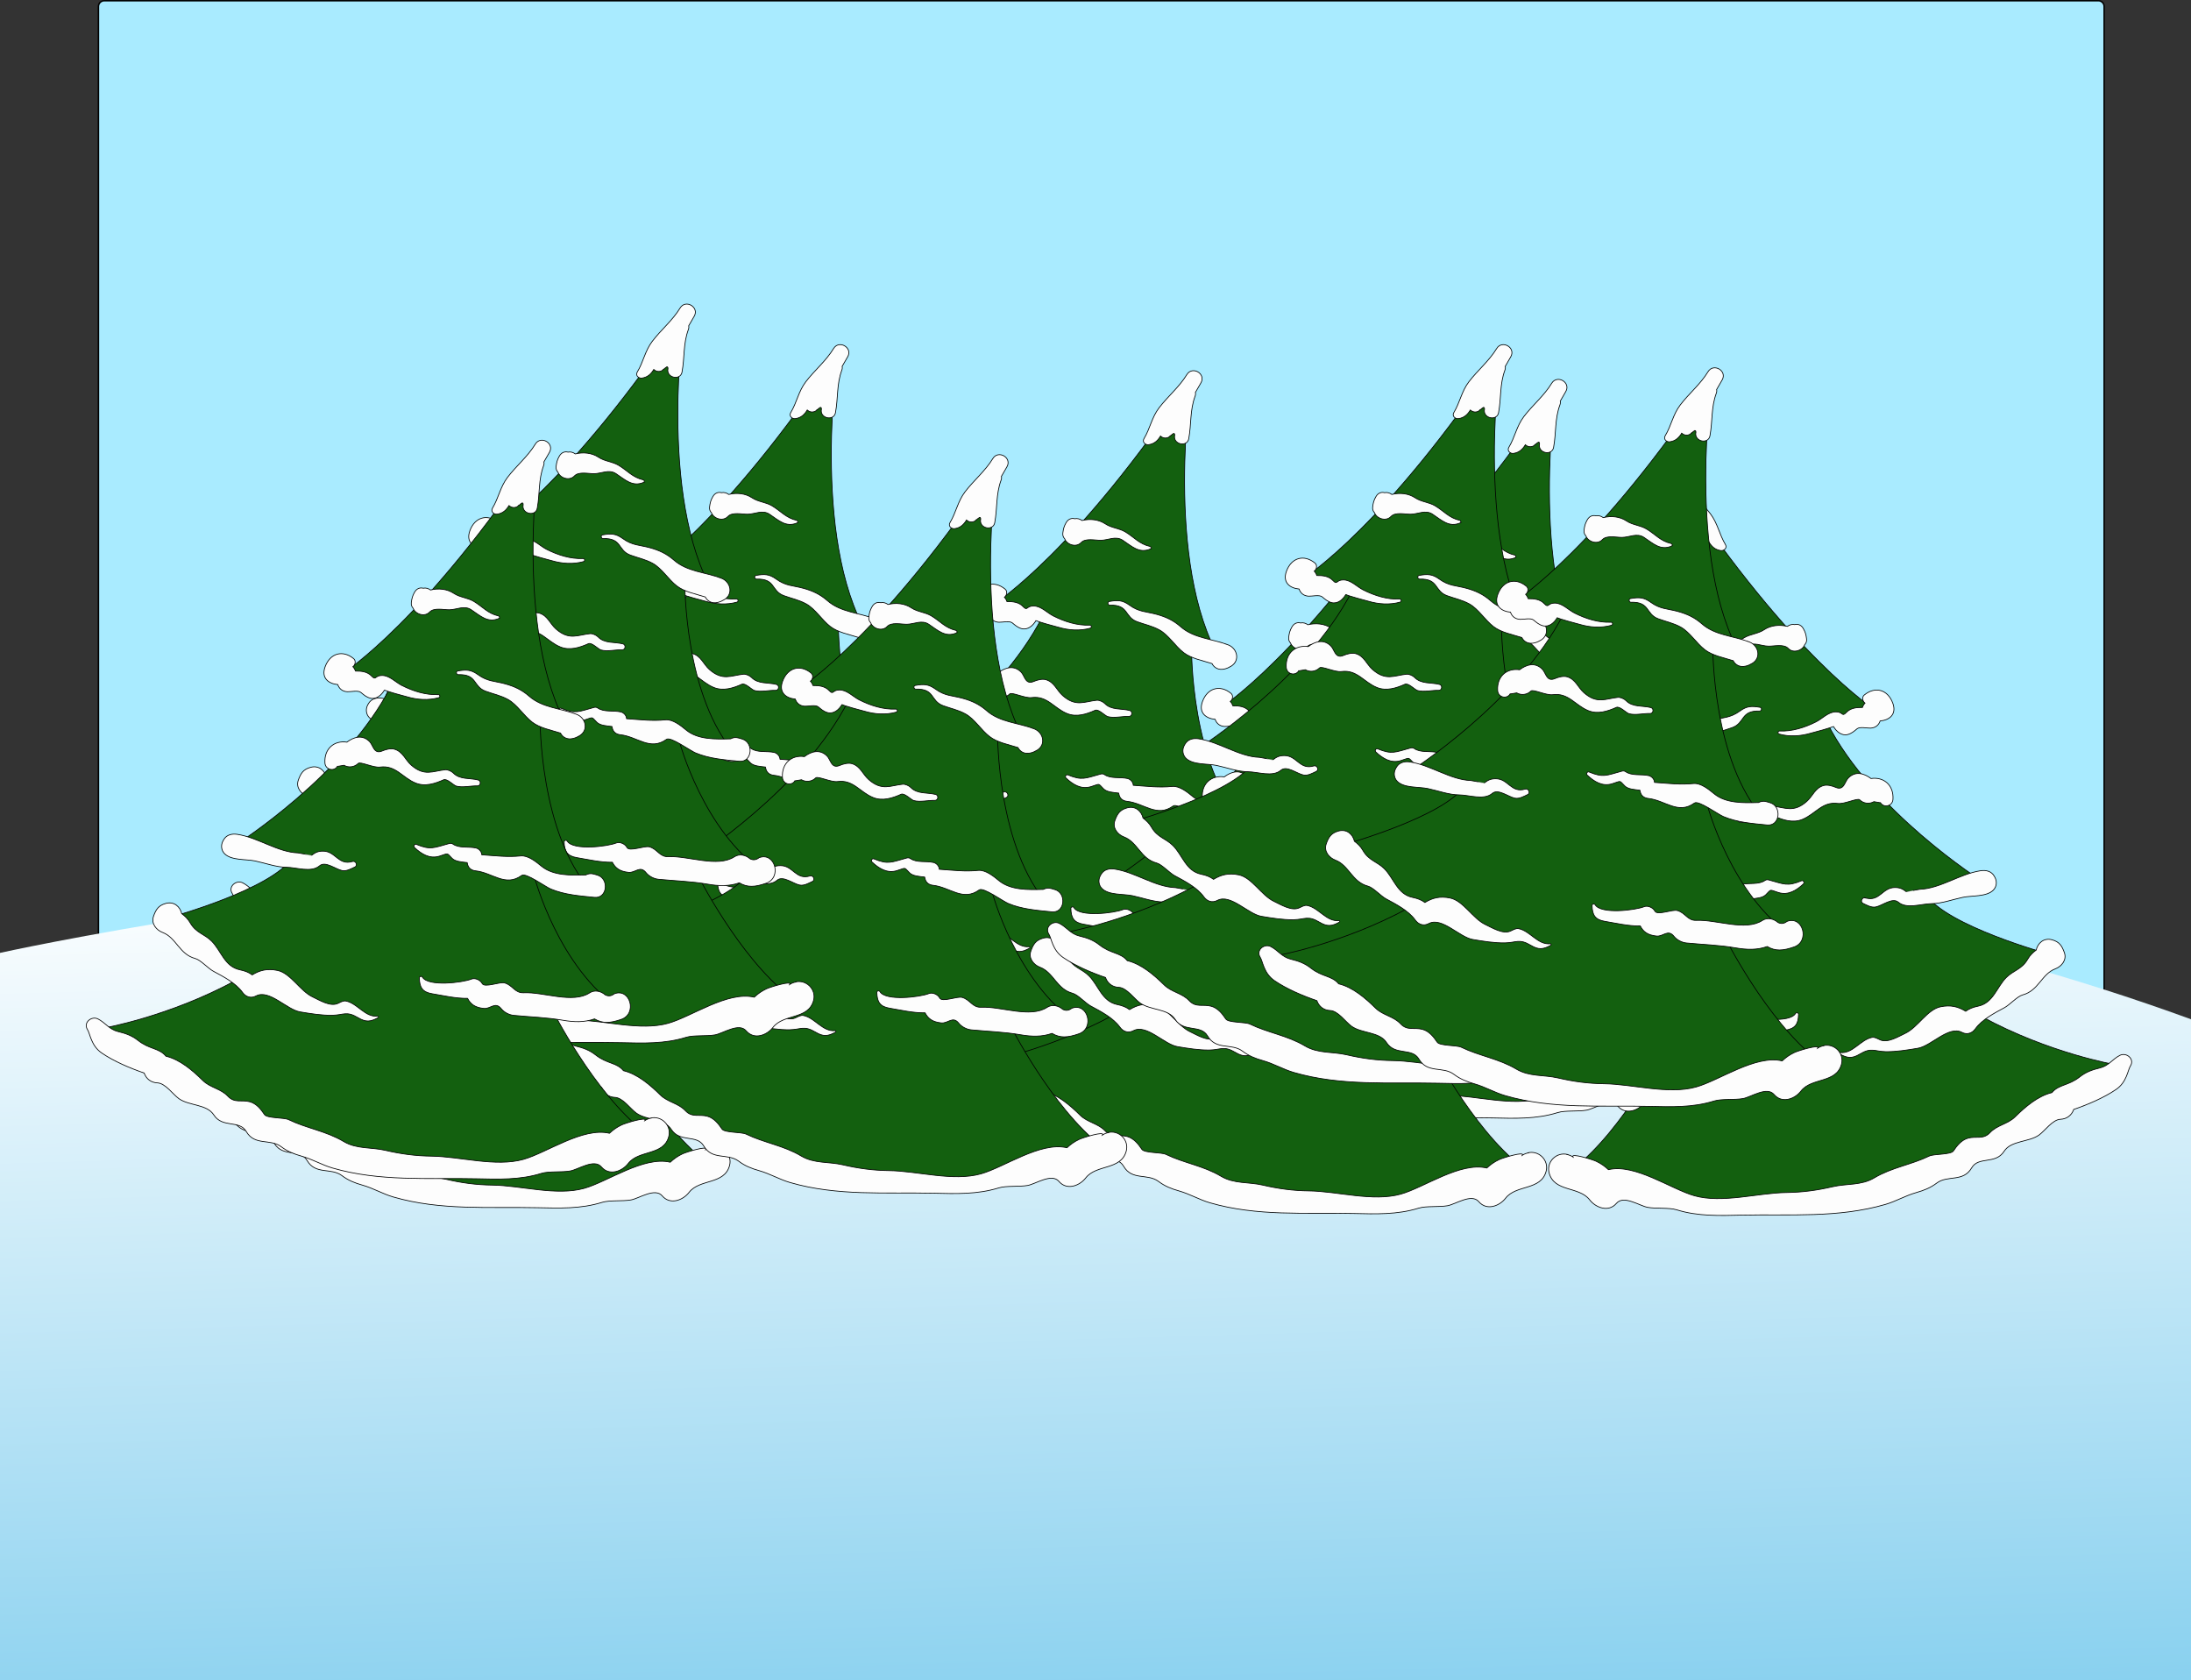 <svg version="1.1" xmlns="http://www.w3.org/2000/svg" xmlns:xlink="http://www.w3.org/1999/xlink" width="756.667" height="580.25" viewBox="0,0,756.667,580.25"><rect x="0" y="0" width="756.667" height="580.25" fill="#333333" stroke="none"/><defs><linearGradient x1="232.211" y1="212.952" x2="248.103" y2="758.87" gradientUnits="userSpaceOnUse" id="color-1"><stop offset="0" stop-color="#ffffff"/><stop offset="1" stop-color="#29abe2"/></linearGradient></defs><g transform="translate(141.001,77.25)"><g data-paper-data="{&quot;isPaintingLayer&quot;:true}" fill-rule="nonzero" stroke-linecap="butt" stroke-linejoin="miter" stroke-miterlimit="10" stroke-dasharray="" stroke-dashoffset="0" style="mix-blend-mode: normal"><path d="M585.666,455.667c0,1.104 -0.896,2 -2,2h-688.666c-1.104,0 -2,-0.896 -2,-2v-530.667c0,-1.104 0.896,-2 2,-2h688.667c1.104,0 2,0.896 2,2v530.667z" fill="#a9ebff" stroke="#000000" stroke-width="0.5"/><path d="M-141.001,251.843c0,0 431.133,-95.999 756.667,22.923v228.234h-756.667z" fill="url(#color-1)" stroke="none" stroke-width="1"/><g stroke="#000000" stroke-width="0.25"><path d="M506.263,167.666c-2.94,3.594 -16.219,4.79 -16.219,4.79c15.57,30.542 53.299,54.498 53.299,54.498c-4.194,2.395 -19.164,4.788 -19.164,4.788c7.187,10.78 41.918,20.363 41.918,20.363c-0.595,5.989 -22.754,21.707 -22.754,21.707c23.355,12.725 46.111,16.619 46.111,16.619c-98.212,83.84 -187.121,35.931 -187.121,35.931c17.685,-13.775 32.017,-42.517 32.017,-42.517c-8.982,2.396 -23.563,0 -23.563,0c21.352,-14.373 29.552,-45.514 29.552,-45.514c-8.983,4.789 -19.671,4.789 -19.671,4.789c18.052,-19.761 17.775,-59.577 17.775,-59.577c-5.389,5.391 -10.081,3.885 -10.081,3.885c19.764,-33.536 10.181,-97.319 10.181,-97.319c39.523,59.582 67.721,77.558 67.72,77.557z" fill="#13600f"/><path d="M473.576,175.218c4.366,0.184 8.712,-1.203 12.608,-3.168c2.172,-1.096 4.23,-3.45 6.855,-3.45c2.531,0 2.014,1.874 3.568,0.231c1.494,-1.579 3.551,-1.766 5.604,-1.752c0.008,-0.016 0.011,-0.03 0.016,-0.046c0.185,-0.573 0.482,-1.058 0.856,-1.451c-0.863,-0.606 -1.125,-2.087 -0.256,-2.8c3.826,-3.133 8.146,-1.835 9.847,2.804c1.456,3.961 -1.259,5.875 -4.362,6.158c-0.491,1.42 -1.585,2.378 -3.298,2.471c-1.153,0.065 -3.719,-0.572 -4.673,0.232c-0.984,0.825 -1.898,1.613 -3.167,1.965c-2.209,0.606 -4.038,-1.104 -5.028,-2.834c0.178,0.311 -7.501,2.303 -7.718,2.367c-3.54,1.058 -7.421,1.318 -10.993,0.32c-0.572,-0.16 -0.47,-1.072 0.141,-1.047z" fill="#fdfdfd"/><path d="M425.791,182.035c5.536,-2.134 11.814,-2.219 16.415,-6.261c2.506,-2.203 5.144,-3.417 8.32,-4.287c3.604,-0.989 6.039,-0.754 9.344,-3.158c2.433,-1.771 4.073,-1.783 6.99,-1.286c0.726,0.125 0.546,1.29 -0.172,1.269c-6.674,-0.197 -4.963,4.07 -9.447,5.716c-2.664,0.977 -5.193,1.457 -7.722,2.853c-3.12,1.72 -5.444,5.599 -8.346,7.825c-2.675,2.053 -6.442,2.715 -9.782,3.782c-0.72,1.417 -2.253,2.385 -4.379,1.86c-0.8,-0.199 -1.481,-0.506 -2.187,-0.927c-3.208,-1.931 -2.195,-6.164 0.966,-7.386z" fill="#fdfdfd"/><path d="M452.789,148.042c3.742,-0.849 5.488,-3.204 8.528,-5.019c2.214,-1.323 4.73,-1.324 6.932,-2.789c2.298,-1.533 5.305,-1.818 8.029,-1.153c0.726,-0.547 1.645,-0.809 2.521,-0.616c1.057,-0.281 2.23,0.051 2.987,1.378c0.727,1.274 0.936,2.126 1.118,3.57c0.105,0.848 -0.179,1.498 -0.645,1.982c-0.759,2.054 -3.98,3.109 -5.675,1.295c-1.495,-1.602 -4.805,-0.763 -6.8,-0.781c-2.569,-0.022 -5.126,-1.633 -7.583,-0.003c-3.181,2.113 -5.674,4.636 -9.528,3.01c-0.387,-0.164 -0.258,-0.788 0.116,-0.874z" fill="#fdfdfd"/><path d="M440.079,88.693c2.636,4.325 6.558,7.493 9.604,11.489c2.528,3.311 3.082,7.14 5.187,10.618c0.716,1.182 -0.452,2.256 -1.606,2.092c-2.014,-0.285 -3.19,-1.485 -4.092,-2.982c-0.729,0.681 -1.829,0.962 -2.916,0.346c-0.165,-0.174 -0.315,-0.321 -0.46,-0.459c-0.017,0.022 -0.035,0.044 -0.05,0.065c-0.357,-0.359 -0.725,-0.63 -1.097,-0.861c-0.362,-0.057 -0.47,0.326 -0.31,1.175c0.006,2.762 -4.389,3.499 -4.916,0.666c-0.944,-5.088 -0.368,-9.767 -2.199,-14.725c-0.177,-0.477 -0.195,-0.901 -0.103,-1.269c-0.597,-1.071 -1.242,-2.159 -1.909,-3.311c-1.824,-3.155 2.976,-5.941 4.867,-2.844z" fill="#fdfdfd"/><path d="M418.641,237.557l1.185,-0.347c1.092,-0.32 2.036,-0.158 2.808,0.273c5.262,0.154 11.319,0.316 15.368,-3.036c1.782,-1.471 4.608,-3.78 7.129,-3.521c4.539,0.466 8.736,-0.072 13.435,-0.391c0.023,-0.141 0.066,-0.278 0.081,-0.422c0.165,-0.889 1.057,-1.727 1.923,-1.923c2.607,-0.593 5.849,0.172 8.025,-1.393c0.325,-0.235 0.834,-0.262 1.206,-0.157c5.436,1.494 6.479,2.307 11.39,0.286c0.613,-0.251 1.074,0.663 0.628,1.082c-2.333,2.188 -5.203,4.045 -8.613,2.991c-3.316,-1.023 -2.337,-1.294 -4.397,0.767c-1.12,1.121 -3.368,1.234 -5.186,1.452c-0.063,0.257 -0.109,0.498 -0.193,0.771c-0.405,1.31 -1.423,1.938 -2.727,2.078c-5.817,0.626 -10.285,5.678 -15.923,1.586c-1.421,-1.032 -8.121,3.891 -10.027,4.688c-4.81,2.009 -9.946,2.375 -15.073,2.891c-4.518,0.456 -5.13,-6.475 -1.039,-7.675z" fill="#fdfdfd"/><path d="M503.195,232.839c4.933,1.497 5.841,-3.567 10.204,-3.567c1.735,0 2.673,0.459 3.971,1.462c-0.002,-0.002 4.312,-0.842 4.656,-0.854c7.038,-0.234 13.91,-5.349 20.991,-6.414c1.851,-0.281 3.748,0.142 4.729,1.923c0.068,0.123 0.137,0.245 0.203,0.368c0.793,1.439 0.614,3.25 -0.571,4.425c-2.366,2.348 -7.4,1.814 -10.522,2.475c-3.57,0.753 -7.203,2.143 -10.881,2.183c-3.399,0.038 -8.531,1.937 -11.377,-0.512c-2.028,-1.748 -5.554,1.203 -7.795,1.646c-1.542,0.307 -3.097,-0.623 -4.408,-1.237c-1.078,-0.503 -0.31,-2.236 0.8,-1.898z" fill="#fdfdfd"/><path d="M459.826,204.692c2.9,-0.746 6.313,-0.045 8.61,-2.42c0.606,-0.626 1.936,-1.191 2.744,-1.11c4.309,0.44 7.208,2.421 11.79,-1.624c2.04,-1.802 2.907,-4.686 5.823,-5.488c1.27,-0.351 2.989,0.116 4.13,0.61c2.958,1.284 3.108,-1.931 4.414,-3.236c2.505,-2.506 5.472,-1.567 7.828,0.201c4.348,-0.657 7.883,2.251 7.575,7.183c-0.149,2.405 -3.198,3.061 -4.317,1.151c-0.012,0.011 -0.022,0.02 -0.036,0.028c-0.74,-0.127 -1.484,-0.252 -2.226,-0.377c-1.571,0.91 -3.624,0.661 -4.908,-0.634c-0.729,-0.737 -5.27,1.56 -7.55,1.256c-5.458,-0.721 -7.665,3.641 -12.287,5.521c-3.245,1.318 -6.702,0.197 -9.671,-1.133c-1.178,-0.527 -3.409,1.918 -4.369,2.182c-2.205,0.607 -5.002,-0.148 -7.275,-0.068c-1.178,0.04 -1.404,-1.751 -0.275,-2.042z" fill="#fdfdfd"/><path d="M412.811,278.534c1.009,0.806 2.05,0.929 3.129,0.374c1.434,-1.291 3.662,-1.824 5.384,-0.695c5.802,3.812 15.952,-0.365 22.759,-0.031c3.115,0.153 3.763,-2.614 6.622,-3.399c1.687,-0.465 6.916,1.79 7.735,0.205c0.62,-1.197 2.438,-2.054 3.741,-1.522c2.911,1.187 14.882,2.69 16.898,-0.682c0.283,-0.473 1.058,-0.285 1.047,0.283c-0.064,3.247 -1.055,4.888 -4.407,5.446c-3.878,0.646 -8.154,1.656 -12.24,1.598c-1.076,2.061 -2.619,3.154 -5.574,3.477c-2.368,0.259 -3.979,-2.509 -6.06,0.097c-1.011,1.264 -2.73,2.146 -4.32,2.3c-5.75,0.562 -11.238,0.693 -16.996,1.693c-3.808,0.661 -7.443,0.766 -10.893,-0.472c-2.786,1.669 -5.441,1.479 -9.258,0.154c-5.579,-1.938 -3.042,-10.924 2.433,-8.826z" fill="#fdfdfd"/><path d="M494.537,286.26c4.336,0.461 6.925,-4.383 10.936,-5.219c1.005,-0.208 2.028,0.491 2.888,0.861c2.631,1.139 6.302,-1.185 8.595,-2.258c4.369,-2.047 7.624,-8.234 12.195,-9.177c3.541,-0.73 6.095,-0.046 8.71,1.542c1.188,-0.88 2.507,-1.393 4.25,-1.753c5.311,-1.092 6.43,-6.567 9.772,-9.91c2.454,-2.455 5.376,-2.791 7.395,-6.318c0.758,-1.32 1.771,-2.327 2.926,-3.16c0.515,-2.329 2.573,-4.354 5.515,-3.535c2.519,0.702 3.402,2.104 4.229,4.47c0.867,2.478 -0.975,4.734 -3.15,5.554c-4.747,1.787 -5.747,7.54 -11.273,8.998c-1.84,0.484 -4.439,3.414 -6.243,4.386c-3.467,1.867 -7.738,4.056 -10.102,7.327c-1.117,1.544 -2.882,2.146 -4.636,1.216c-4.562,-2.417 -10.612,4.724 -15.23,5.495c-3.629,0.605 -7.401,1.233 -11.093,1.172c-3.975,-0.067 -4.889,-1.575 -8.957,0.853c-2.627,1.567 -4.215,1.448 -6.868,-0.021c-0.234,-0.13 -0.146,-0.554 0.141,-0.523z" fill="#fdfdfd"/><path d="M400.387,321.474c-0.156,-0.008 -0.312,-0.015 -0.471,-0.021c0.836,0.103 1.615,0.408 2.297,0.851c-0.878,-1.442 6.676,0.875 8.026,1.509c1.674,0.785 3.031,1.762 4.236,2.9c9.205,-2.18 21.64,6.753 29.737,9.021c9.595,2.687 21.927,-1.002 31.734,-1.122c5.563,-0.069 10.552,-0.749 15.96,-2.007c4.848,-1.13 9.884,-0.37 14.356,-3.04c6.079,-3.624 12.775,-4.527 19.024,-7.56c1.584,-0.768 7.448,-0.422 8.336,-1.76c1.217,-1.836 2.796,-3.79 5.039,-4.407c2.893,-0.796 5.238,0.582 7.579,-1.902c2.504,-2.663 6.087,-2.911 8.663,-5.441c3.525,-3.464 7.846,-7.21 12.744,-8.397c2.369,-2.874 5.653,-2.304 9.588,-5.414c2.147,-1.699 4.321,-2.464 6.925,-3.088c3.096,-0.743 4.36,-3.044 6.941,-4.362c2.249,-1.15 5.183,1.267 3.648,3.647c-0.947,1.471 -1.217,5.565 -4.943,8.115c-4.123,2.82 -9.604,5.173 -14.639,6.91c-0.719,2.033 -2.396,3.314 -4.58,3.401c-2.746,0.109 -5.343,3.963 -7.399,5.435c-3.536,2.523 -9.647,1.859 -12.059,5.61c-3.007,4.679 -8.827,1.642 -11.213,5.735c-2.944,5.051 -8.254,2.393 -12.047,5.244c-2.217,1.669 -4.421,2.537 -7.066,3.283c-3.743,1.056 -7.021,3.034 -10.683,4.098c-16.34,4.744 -32.824,3.327 -49.572,3.698c-7.741,0.171 -15.113,0.464 -22.566,-1.853c-2.564,-0.796 -7.048,-0.317 -9.932,-0.83c-2.778,-0.49 -8.304,-4.338 -10.788,-1.406c-2.716,3.205 -7.145,1.558 -9.268,-1.195c-3.666,-4.747 -12.201,-2.604 -13.992,-9.271c-1.033,-3.865 2.557,-7.369 6.385,-6.381z" fill="#fdfdfd"/></g><g stroke="#000000" stroke-width="0.25"><path d="M66.413,87.544c0,0 -9.583,63.783 10.181,97.319c0,0 -4.692,1.506 -10.081,-3.885c0,0 -0.277,39.816 17.775,59.577c0,0 -10.688,0 -19.671,-4.789c0,0 8.2,31.141 29.552,45.514c0,0 -14.581,2.396 -23.563,0c0,0 14.332,28.742 32.017,42.517c0,0 -88.909,47.909 -187.121,-35.931c0,0 22.756,-3.894 46.111,-16.619c0,0 -22.159,-15.718 -22.754,-21.707c0,0 34.731,-9.583 41.918,-20.363c0,0 -14.97,-2.393 -19.164,-4.788c0,0 37.729,-23.956 53.299,-54.498c0,0 -13.279,-1.196 -16.219,-4.79c-0.001,0 28.196,-17.975 67.72,-77.557z" fill="#13600f"/><path d="M31.52,173.699c-3.572,0.998 -7.453,0.738 -10.993,-0.32c-0.217,-0.064 -7.896,-2.056 -7.718,-2.367c-0.99,1.73 -2.819,3.44 -5.028,2.834c-1.269,-0.352 -2.183,-1.14 -3.167,-1.965c-0.954,-0.804 -3.52,-0.167 -4.673,-0.232c-1.713,-0.093 -2.807,-1.051 -3.298,-2.471c-3.103,-0.283 -5.818,-2.197 -4.362,-6.158c1.701,-4.639 6.021,-5.937 9.847,-2.804c0.869,0.713 0.607,2.194 -0.256,2.8c0.374,0.393 0.671,0.878 0.856,1.451c0.005,0.016 0.008,0.03 0.016,0.046c2.053,-0.014 4.11,0.173 5.604,1.752c1.554,1.643 1.037,-0.231 3.568,-0.231c2.625,0 4.683,2.354 6.855,3.45c3.896,1.965 8.242,3.352 12.608,3.168c0.612,-0.024 0.713,0.888 0.141,1.047z" fill="#fdfdfd"/><path d="M80.131,186.856c-0.706,0.421 -1.387,0.728 -2.187,0.927c-2.126,0.525 -3.659,-0.443 -4.379,-1.86c-3.34,-1.067 -7.107,-1.729 -9.782,-3.782c-2.902,-2.226 -5.226,-6.105 -8.346,-7.825c-2.529,-1.396 -5.058,-1.876 -7.722,-2.853c-4.484,-1.646 -2.773,-5.913 -9.447,-5.716c-0.718,0.021 -0.898,-1.144 -0.172,-1.269c2.917,-0.497 4.557,-0.485 6.99,1.286c3.305,2.404 5.74,2.169 9.344,3.158c3.176,0.87 5.814,2.084 8.32,4.287c4.601,4.042 10.879,4.127 16.415,6.261c3.161,1.221 4.173,5.455 0.966,7.386z" fill="#fdfdfd"/><path d="M52.283,146.351c-3.854,1.626 -6.347,-0.897 -9.528,-3.01c-2.457,-1.63 -5.014,-0.019 -7.583,0.003c-1.995,0.018 -5.305,-0.821 -6.8,0.781c-1.695,1.814 -4.916,0.759 -5.675,-1.295c-0.466,-0.484 -0.75,-1.134 -0.645,-1.982c0.182,-1.444 0.391,-2.296 1.118,-3.57c0.757,-1.327 1.93,-1.659 2.987,-1.378c0.876,-0.193 1.795,0.069 2.521,0.616c2.724,-0.665 5.731,-0.38 8.029,1.153c2.202,1.465 4.718,1.466 6.932,2.789c3.04,1.815 4.786,4.17 8.528,5.019c0.374,0.085 0.502,0.71 0.116,0.874z" fill="#fdfdfd"/><path d="M69.744,88.971c-0.667,1.152 -1.311,2.24 -1.909,3.311c0.091,0.368 0.074,0.793 -0.103,1.269c-1.831,4.958 -1.255,9.638 -2.199,14.725c-0.527,2.832 -4.922,2.095 -4.916,-0.666c0.16,-0.849 0.051,-1.232 -0.31,-1.175c-0.372,0.231 -0.741,0.502 -1.097,0.861c-0.015,-0.022 -0.033,-0.044 -0.05,-0.065c-0.145,0.138 -0.295,0.284 -0.46,0.459c-1.087,0.616 -2.187,0.336 -2.916,-0.346c-0.903,1.497 -2.078,2.697 -4.092,2.982c-1.154,0.163 -2.322,-0.91 -1.606,-2.092c2.106,-3.478 2.66,-7.306 5.187,-10.618c3.045,-3.995 6.967,-7.164 9.604,-11.489c1.891,-3.096 6.691,-0.31 4.867,2.844z" fill="#fdfdfd"/><path d="M85.276,242.666c-5.127,-0.516 -10.263,-0.882 -15.073,-2.891c-1.906,-0.797 -8.606,-5.72 -10.027,-4.688c-5.638,4.092 -10.106,-0.96 -15.923,-1.586c-1.304,-0.14 -2.322,-0.768 -2.727,-2.078c-0.084,-0.273 -0.13,-0.514 -0.193,-0.771c-1.818,-0.218 -4.066,-0.331 -5.186,-1.452c-2.06,-2.061 -1.081,-1.79 -4.397,-0.767c-3.41,1.054 -6.28,-0.803 -8.613,-2.991c-0.446,-0.419 0.015,-1.333 0.628,-1.082c4.911,2.021 5.954,1.208 11.39,-0.286c0.372,-0.105 0.881,-0.078 1.206,0.157c2.176,1.565 5.418,0.8 8.025,1.393c0.866,0.196 1.758,1.034 1.923,1.923c0.015,0.144 0.058,0.281 0.081,0.422c4.699,0.319 8.896,0.857 13.435,0.391c2.521,-0.259 5.347,2.05 7.129,3.521c4.049,3.352 10.106,3.19 15.368,3.036c0.772,-0.431 1.716,-0.593 2.808,-0.273l1.185,0.347c4.091,1.2 3.478,8.131 -1.039,7.675z" fill="#fdfdfd"/><path d="M2.56,232.171c-1.311,0.614 -2.866,1.544 -4.408,1.237c-2.241,-0.443 -5.767,-3.394 -7.795,-1.646c-2.846,2.449 -7.978,0.55 -11.377,0.512c-3.678,-0.04 -7.311,-1.43 -10.881,-2.183c-3.122,-0.661 -8.156,-0.127 -10.522,-2.475c-1.185,-1.175 -1.364,-2.986 -0.571,-4.425c0.066,-0.123 0.135,-0.245 0.203,-0.368c0.981,-1.781 2.878,-2.204 4.729,-1.923c7.081,1.065 13.953,6.18 20.991,6.414c0.344,0.012 4.658,0.852 4.656,0.854c1.298,-1.003 2.236,-1.462 3.971,-1.462c4.363,0 5.271,5.064 10.204,3.567c1.111,-0.337 1.878,1.396 0.8,1.898z" fill="#fdfdfd"/><path d="M44.854,204.169c-2.273,-0.08 -5.07,0.675 -7.275,0.068c-0.96,-0.264 -3.191,-2.709 -4.369,-2.182c-2.969,1.33 -6.426,2.451 -9.671,1.133c-4.622,-1.88 -6.829,-6.242 -12.287,-5.521c-2.28,0.304 -6.821,-1.993 -7.55,-1.256c-1.284,1.295 -3.337,1.544 -4.908,0.634c-0.742,0.125 -1.486,0.25 -2.226,0.377c-0.014,-0.008 -0.024,-0.017 -0.036,-0.028c-1.119,1.91 -4.168,1.254 -4.317,-1.151c-0.308,-4.932 3.227,-7.84 7.575,-7.183c2.356,-1.768 5.323,-2.707 7.828,-0.201c1.306,1.305 1.456,4.52 4.414,3.236c1.141,-0.494 2.86,-0.961 4.13,-0.61c2.916,0.802 3.783,3.686 5.823,5.488c4.582,4.045 7.481,2.064 11.79,1.624c0.808,-0.081 2.138,0.484 2.744,1.11c2.297,2.375 5.71,1.674 8.61,2.42c1.129,0.291 0.904,2.082 -0.275,2.042z" fill="#fdfdfd"/><path d="M94.578,284.795c-3.817,1.325 -6.472,1.515 -9.258,-0.154c-3.45,1.238 -7.085,1.133 -10.893,0.472c-5.758,-1 -11.246,-1.131 -16.996,-1.693c-1.59,-0.154 -3.309,-1.036 -4.32,-2.3c-2.081,-2.606 -3.692,0.162 -6.06,-0.097c-2.955,-0.323 -4.498,-1.416 -5.574,-3.477c-4.086,0.058 -8.362,-0.952 -12.24,-1.598c-3.352,-0.558 -4.343,-2.199 -4.407,-5.446c-0.011,-0.568 0.764,-0.756 1.047,-0.283c2.016,3.372 13.987,1.869 16.898,0.682c1.303,-0.532 3.121,0.325 3.741,1.522c0.819,1.585 6.048,-0.67 7.735,-0.205c2.859,0.785 3.507,3.552 6.622,3.399c6.807,-0.334 16.957,3.843 22.759,0.031c1.722,-1.129 3.95,-0.596 5.384,0.695c1.079,0.555 2.12,0.432 3.129,-0.374c5.475,-2.099 8.012,6.887 2.433,8.826z" fill="#fdfdfd"/><path d="M10.559,284.217c-2.653,1.469 -4.241,1.588 -6.868,0.021c-4.068,-2.428 -4.982,-0.92 -8.957,-0.853c-3.692,0.061 -7.464,-0.567 -11.093,-1.172c-4.618,-0.771 -10.668,-7.912 -15.23,-5.495c-1.754,0.93 -3.519,0.328 -4.636,-1.216c-2.364,-3.271 -6.635,-5.46 -10.102,-7.327c-1.804,-0.972 -4.403,-3.902 -6.243,-4.386c-5.526,-1.458 -6.526,-7.211 -11.273,-8.998c-2.175,-0.82 -4.017,-3.076 -3.15,-5.554c0.827,-2.366 1.71,-3.768 4.229,-4.47c2.942,-0.819 5,1.206 5.515,3.535c1.155,0.833 2.168,1.84 2.926,3.16c2.019,3.527 4.941,3.863 7.395,6.318c3.342,3.343 4.461,8.818 9.772,9.91c1.743,0.36 3.062,0.873 4.25,1.753c2.615,-1.588 5.169,-2.272 8.71,-1.542c4.571,0.943 7.826,7.13 12.195,9.177c2.293,1.073 5.964,3.397 8.595,2.258c0.86,-0.37 1.883,-1.069 2.888,-0.861c4.011,0.836 6.6,5.68 10.936,5.219c0.288,-0.031 0.375,0.394 0.141,0.523z" fill="#fdfdfd"/><path d="M110.954,325.289c-1.791,6.667 -10.326,4.524 -13.992,9.271c-2.123,2.753 -6.552,4.4 -9.268,1.195c-2.484,-2.932 -8.01,0.916 -10.788,1.406c-2.884,0.513 -7.368,0.034 -9.932,0.83c-7.453,2.317 -14.825,2.024 -22.566,1.853c-16.748,-0.371 -33.232,1.046 -49.572,-3.698c-3.662,-1.064 -6.94,-3.042 -10.683,-4.098c-2.645,-0.746 -4.849,-1.614 -7.066,-3.283c-3.793,-2.851 -9.103,-0.193 -12.047,-5.244c-2.386,-4.093 -8.206,-1.056 -11.213,-5.735c-2.412,-3.751 -8.523,-3.087 -12.059,-5.61c-2.056,-1.472 -4.653,-5.326 -7.399,-5.435c-2.184,-0.087 -3.861,-1.368 -4.58,-3.401c-5.035,-1.737 -10.516,-4.09 -14.639,-6.91c-3.726,-2.55 -3.996,-6.644 -4.943,-8.115c-1.535,-2.38 1.399,-4.797 3.648,-3.647c2.581,1.318 3.845,3.619 6.941,4.362c2.604,0.624 4.778,1.389 6.925,3.088c3.935,3.11 7.219,2.54 9.588,5.414c4.898,1.187 9.219,4.933 12.744,8.397c2.576,2.53 6.159,2.778 8.663,5.441c2.341,2.484 4.686,1.106 7.579,1.902c2.243,0.617 3.822,2.571 5.039,4.407c0.888,1.338 6.752,0.992 8.336,1.76c6.249,3.033 12.945,3.936 19.024,7.56c4.472,2.67 9.508,1.91 14.356,3.04c5.408,1.258 10.397,1.938 15.96,2.007c9.807,0.12 22.139,3.809 31.734,1.122c8.097,-2.268 20.532,-11.201 29.737,-9.021c1.205,-1.138 2.562,-2.115 4.236,-2.9c1.35,-0.634 8.904,-2.951 8.026,-1.509c0.682,-0.443 1.461,-0.748 2.297,-0.851c-0.159,0.006 -0.315,0.013 -0.471,0.021c3.828,-0.987 7.418,2.517 6.385,6.381z" fill="#fdfdfd"/></g><g stroke="#000000" stroke-width="0.25"><path d="M148.413,44.544c0,0 -9.583,63.783 10.181,97.319c0,0 -4.692,1.506 -10.081,-3.885c0,0 -0.277,39.816 17.775,59.577c0,0 -10.688,0 -19.671,-4.789c0,0 8.2,31.141 29.552,45.514c0,0 -14.581,2.396 -23.563,0c0,0 14.332,28.742 32.017,42.517c0,0 -88.909,47.909 -187.121,-35.931c0,0 22.756,-3.894 46.111,-16.619c0,0 -22.159,-15.718 -22.754,-21.707c0,0 34.731,-9.583 41.918,-20.363c0,0 -14.97,-2.393 -19.164,-4.788c0,0 37.729,-23.956 53.299,-54.498c0,0 -13.279,-1.196 -16.219,-4.79c-0.001,0 28.196,-17.975 67.72,-77.557z" fill="#13600f"/><path d="M113.52,130.699c-3.572,0.998 -7.453,0.738 -10.993,-0.32c-0.217,-0.064 -7.896,-2.056 -7.718,-2.367c-0.99,1.73 -2.819,3.44 -5.028,2.834c-1.269,-0.352 -2.183,-1.14 -3.167,-1.965c-0.954,-0.804 -3.52,-0.167 -4.673,-0.232c-1.713,-0.093 -2.807,-1.051 -3.298,-2.471c-3.103,-0.283 -5.818,-2.197 -4.362,-6.158c1.701,-4.639 6.021,-5.937 9.847,-2.804c0.869,0.713 0.607,2.194 -0.256,2.8c0.374,0.393 0.671,0.878 0.856,1.451c0.005,0.016 0.008,0.03 0.016,0.046c2.053,-0.014 4.11,0.173 5.604,1.752c1.554,1.643 1.037,-0.231 3.568,-0.231c2.625,0 4.683,2.354 6.855,3.45c3.896,1.965 8.242,3.352 12.608,3.168c0.612,-0.024 0.713,0.888 0.141,1.047z" fill="#fdfdfd"/><path d="M162.131,143.856c-0.706,0.421 -1.387,0.728 -2.187,0.927c-2.126,0.525 -3.659,-0.443 -4.379,-1.86c-3.34,-1.067 -7.107,-1.729 -9.782,-3.782c-2.902,-2.226 -5.226,-6.105 -8.346,-7.825c-2.529,-1.396 -5.058,-1.876 -7.722,-2.853c-4.484,-1.646 -2.773,-5.913 -9.447,-5.716c-0.718,0.021 -0.898,-1.144 -0.172,-1.269c2.917,-0.497 4.557,-0.485 6.99,1.286c3.305,2.404 5.74,2.169 9.344,3.158c3.176,0.87 5.814,2.084 8.32,4.287c4.601,4.042 10.879,4.127 16.415,6.261c3.161,1.221 4.173,5.455 0.966,7.386z" fill="#fdfdfd"/><path d="M134.283,103.351c-3.854,1.626 -6.347,-0.897 -9.528,-3.01c-2.457,-1.63 -5.014,-0.019 -7.583,0.003c-1.995,0.018 -5.305,-0.821 -6.8,0.781c-1.695,1.814 -4.916,0.759 -5.675,-1.295c-0.466,-0.484 -0.75,-1.134 -0.645,-1.982c0.182,-1.444 0.391,-2.296 1.118,-3.57c0.757,-1.327 1.93,-1.659 2.987,-1.378c0.876,-0.193 1.795,0.069 2.521,0.616c2.724,-0.665 5.731,-0.38 8.029,1.153c2.202,1.465 4.718,1.466 6.932,2.789c3.04,1.815 4.786,4.17 8.528,5.019c0.374,0.085 0.502,0.71 0.116,0.874z" fill="#fdfdfd"/><path d="M151.744,45.971c-0.667,1.152 -1.311,2.24 -1.909,3.311c0.091,0.368 0.074,0.793 -0.103,1.269c-1.831,4.958 -1.255,9.638 -2.199,14.725c-0.527,2.832 -4.922,2.095 -4.916,-0.666c0.16,-0.849 0.051,-1.232 -0.31,-1.175c-0.372,0.231 -0.741,0.502 -1.097,0.861c-0.015,-0.022 -0.033,-0.044 -0.05,-0.065c-0.145,0.138 -0.295,0.284 -0.46,0.459c-1.087,0.616 -2.187,0.336 -2.916,-0.346c-0.903,1.497 -2.078,2.697 -4.092,2.982c-1.154,0.163 -2.322,-0.91 -1.606,-2.092c2.106,-3.478 2.66,-7.306 5.187,-10.618c3.045,-3.995 6.967,-7.164 9.604,-11.489c1.891,-3.096 6.691,-0.31 4.867,2.844z" fill="#fdfdfd"/><path d="M167.276,199.666c-5.127,-0.516 -10.263,-0.882 -15.073,-2.891c-1.906,-0.797 -8.606,-5.72 -10.027,-4.688c-5.638,4.092 -10.106,-0.96 -15.923,-1.586c-1.304,-0.14 -2.322,-0.768 -2.727,-2.078c-0.084,-0.273 -0.13,-0.514 -0.193,-0.771c-1.818,-0.218 -4.066,-0.331 -5.186,-1.452c-2.06,-2.061 -1.081,-1.79 -4.397,-0.767c-3.41,1.054 -6.28,-0.803 -8.613,-2.991c-0.446,-0.419 0.015,-1.333 0.628,-1.082c4.911,2.021 5.954,1.208 11.39,-0.286c0.372,-0.105 0.881,-0.078 1.206,0.157c2.176,1.565 5.418,0.8 8.025,1.393c0.866,0.196 1.758,1.034 1.923,1.923c0.015,0.144 0.058,0.281 0.081,0.422c4.699,0.319 8.896,0.857 13.435,0.391c2.521,-0.259 5.347,2.05 7.129,3.521c4.049,3.352 10.106,3.19 15.368,3.036c0.772,-0.431 1.716,-0.593 2.808,-0.273l1.185,0.347c4.091,1.2 3.478,8.131 -1.039,7.675z" fill="#fdfdfd"/><path d="M84.56,189.171c-1.311,0.614 -2.866,1.544 -4.408,1.237c-2.241,-0.443 -5.767,-3.394 -7.795,-1.646c-2.846,2.449 -7.978,0.55 -11.377,0.512c-3.678,-0.04 -7.311,-1.43 -10.881,-2.183c-3.122,-0.661 -8.156,-0.127 -10.522,-2.475c-1.185,-1.175 -1.364,-2.986 -0.571,-4.425c0.066,-0.123 0.135,-0.245 0.203,-0.368c0.981,-1.781 2.878,-2.204 4.729,-1.923c7.081,1.065 13.953,6.18 20.991,6.414c0.344,0.012 4.658,0.852 4.656,0.854c1.298,-1.003 2.236,-1.462 3.971,-1.462c4.363,0 5.271,5.064 10.204,3.567c1.111,-0.337 1.878,1.396 0.8,1.898z" fill="#fdfdfd"/><path d="M126.854,161.169c-2.273,-0.08 -5.07,0.675 -7.275,0.068c-0.96,-0.264 -3.191,-2.709 -4.369,-2.182c-2.969,1.33 -6.426,2.451 -9.671,1.133c-4.622,-1.88 -6.829,-6.242 -12.287,-5.521c-2.28,0.304 -6.821,-1.993 -7.55,-1.256c-1.284,1.295 -3.337,1.544 -4.908,0.634c-0.742,0.125 -1.486,0.25 -2.226,0.377c-0.014,-0.008 -0.024,-0.017 -0.036,-0.028c-1.119,1.91 -4.168,1.254 -4.317,-1.151c-0.308,-4.932 3.227,-7.84 7.575,-7.183c2.356,-1.768 5.323,-2.707 7.828,-0.201c1.306,1.305 1.456,4.52 4.414,3.236c1.141,-0.494 2.86,-0.961 4.13,-0.61c2.916,0.802 3.783,3.686 5.823,5.488c4.582,4.045 7.481,2.064 11.79,1.624c0.808,-0.081 2.138,0.484 2.744,1.11c2.297,2.375 5.71,1.674 8.61,2.42c1.129,0.291 0.904,2.082 -0.275,2.042z" fill="#fdfdfd"/><path d="M176.578,241.795c-3.817,1.325 -6.472,1.515 -9.258,-0.154c-3.45,1.238 -7.085,1.133 -10.893,0.472c-5.758,-1 -11.246,-1.131 -16.996,-1.693c-1.59,-0.154 -3.309,-1.036 -4.32,-2.3c-2.081,-2.606 -3.692,0.162 -6.06,-0.097c-2.955,-0.323 -4.498,-1.416 -5.574,-3.477c-4.086,0.058 -8.362,-0.952 -12.24,-1.598c-3.352,-0.558 -4.343,-2.199 -4.407,-5.446c-0.011,-0.568 0.764,-0.756 1.047,-0.283c2.016,3.372 13.987,1.869 16.898,0.682c1.303,-0.532 3.121,0.325 3.741,1.522c0.819,1.585 6.048,-0.67 7.735,-0.205c2.859,0.785 3.507,3.552 6.622,3.399c6.807,-0.334 16.957,3.843 22.759,0.031c1.722,-1.129 3.95,-0.596 5.384,0.695c1.079,0.555 2.12,0.432 3.129,-0.374c5.475,-2.099 8.012,6.887 2.433,8.826z" fill="#fdfdfd"/><path d="M92.559,241.217c-2.653,1.469 -4.241,1.588 -6.868,0.021c-4.068,-2.428 -4.982,-0.92 -8.957,-0.853c-3.692,0.061 -7.464,-0.567 -11.093,-1.172c-4.618,-0.771 -10.668,-7.912 -15.23,-5.495c-1.754,0.93 -3.519,0.328 -4.636,-1.216c-2.364,-3.271 -6.635,-5.46 -10.102,-7.327c-1.804,-0.972 -4.403,-3.902 -6.243,-4.386c-5.526,-1.458 -6.526,-7.211 -11.273,-8.998c-2.175,-0.82 -4.017,-3.076 -3.15,-5.554c0.827,-2.366 1.71,-3.768 4.229,-4.47c2.942,-0.819 5,1.206 5.515,3.535c1.155,0.833 2.168,1.84 2.926,3.16c2.019,3.527 4.941,3.863 7.395,6.318c3.342,3.343 4.461,8.818 9.772,9.91c1.743,0.36 3.062,0.873 4.25,1.753c2.615,-1.588 5.169,-2.272 8.71,-1.542c4.571,0.943 7.826,7.13 12.195,9.177c2.293,1.073 5.964,3.397 8.595,2.258c0.86,-0.37 1.883,-1.069 2.888,-0.861c4.011,0.836 6.6,5.68 10.936,5.219c0.288,-0.031 0.375,0.394 0.141,0.523z" fill="#fdfdfd"/><path d="M192.954,282.289c-1.791,6.667 -10.326,4.524 -13.992,9.271c-2.123,2.753 -6.552,4.4 -9.268,1.195c-2.484,-2.932 -8.01,0.916 -10.788,1.406c-2.884,0.513 -7.368,0.034 -9.932,0.83c-7.453,2.317 -14.825,2.024 -22.566,1.853c-16.748,-0.371 -33.232,1.046 -49.572,-3.698c-3.662,-1.064 -6.94,-3.042 -10.683,-4.098c-2.645,-0.746 -4.849,-1.614 -7.066,-3.283c-3.793,-2.851 -9.103,-0.193 -12.047,-5.244c-2.386,-4.093 -8.206,-1.056 -11.213,-5.735c-2.412,-3.751 -8.523,-3.087 -12.059,-5.61c-2.056,-1.472 -4.653,-5.326 -7.399,-5.435c-2.184,-0.087 -3.861,-1.368 -4.58,-3.401c-5.035,-1.737 -10.516,-4.09 -14.639,-6.91c-3.726,-2.55 -3.996,-6.644 -4.943,-8.115c-1.535,-2.38 1.399,-4.797 3.648,-3.647c2.581,1.318 3.845,3.619 6.941,4.362c2.604,0.624 4.778,1.389 6.925,3.088c3.935,3.11 7.219,2.54 9.588,5.414c4.898,1.187 9.219,4.933 12.744,8.397c2.576,2.53 6.159,2.778 8.663,5.441c2.341,2.484 4.686,1.106 7.579,1.902c2.243,0.617 3.822,2.571 5.039,4.407c0.888,1.338 6.752,0.992 8.336,1.76c6.249,3.033 12.945,3.936 19.024,7.56c4.472,2.67 9.508,1.91 14.356,3.04c5.408,1.258 10.397,1.938 15.96,2.007c9.807,0.12 22.139,3.809 31.734,1.122c8.097,-2.268 20.532,-11.201 29.737,-9.021c1.205,-1.138 2.562,-2.115 4.236,-2.9c1.35,-0.634 8.904,-2.951 8.026,-1.509c0.682,-0.443 1.461,-0.748 2.297,-0.851c-0.159,0.006 -0.315,0.013 -0.471,0.021c3.828,-0.987 7.418,2.517 6.385,6.381z" fill="#fdfdfd"/></g><g stroke="#000000" stroke-width="0.25"><path d="M396.413,56.544c0,0 -9.583,63.783 10.181,97.319c0,0 -4.692,1.506 -10.081,-3.885c0,0 -0.277,39.816 17.775,59.577c0,0 -10.688,0 -19.671,-4.789c0,0 8.2,31.141 29.552,45.514c0,0 -14.581,2.396 -23.563,0c0,0 14.332,28.742 32.017,42.517c0,0 -88.909,47.909 -187.121,-35.931c0,0 22.756,-3.894 46.111,-16.619c0,0 -22.159,-15.718 -22.754,-21.707c0,0 34.731,-9.583 41.918,-20.363c0,0 -14.97,-2.393 -19.164,-4.788c0,0 37.729,-23.956 53.299,-54.498c0,0 -13.279,-1.196 -16.219,-4.79c-0.001,0 28.196,-17.975 67.72,-77.557z" fill="#13600f"/><path d="M361.52,142.699c-3.572,0.998 -7.453,0.738 -10.993,-0.32c-0.217,-0.064 -7.896,-2.056 -7.718,-2.367c-0.99,1.73 -2.819,3.44 -5.028,2.834c-1.269,-0.352 -2.183,-1.14 -3.167,-1.965c-0.954,-0.804 -3.52,-0.167 -4.673,-0.232c-1.713,-0.093 -2.807,-1.051 -3.298,-2.471c-3.103,-0.283 -5.818,-2.197 -4.362,-6.158c1.701,-4.639 6.021,-5.937 9.847,-2.804c0.869,0.713 0.607,2.194 -0.256,2.8c0.374,0.393 0.671,0.878 0.856,1.451c0.005,0.016 0.008,0.03 0.016,0.046c2.053,-0.014 4.11,0.173 5.604,1.752c1.554,1.643 1.037,-0.231 3.568,-0.231c2.625,0 4.683,2.354 6.855,3.45c3.896,1.965 8.242,3.352 12.608,3.168c0.612,-0.024 0.713,0.888 0.141,1.047z" fill="#fdfdfd"/><path d="M410.131,155.856c-0.706,0.421 -1.387,0.728 -2.187,0.927c-2.126,0.525 -3.659,-0.443 -4.379,-1.86c-3.34,-1.067 -7.107,-1.729 -9.782,-3.782c-2.902,-2.226 -5.226,-6.105 -8.346,-7.825c-2.529,-1.396 -5.058,-1.876 -7.722,-2.853c-4.484,-1.646 -2.773,-5.913 -9.447,-5.716c-0.718,0.021 -0.898,-1.144 -0.172,-1.269c2.917,-0.497 4.557,-0.485 6.99,1.286c3.305,2.404 5.74,2.169 9.344,3.158c3.176,0.87 5.814,2.084 8.32,4.287c4.601,4.042 10.879,4.127 16.415,6.261c3.161,1.221 4.173,5.455 0.966,7.386z" fill="#fdfdfd"/><path d="M382.283,115.351c-3.854,1.626 -6.347,-0.897 -9.528,-3.01c-2.457,-1.63 -5.014,-0.019 -7.583,0.003c-1.995,0.018 -5.305,-0.821 -6.8,0.781c-1.695,1.814 -4.916,0.759 -5.675,-1.295c-0.466,-0.484 -0.75,-1.134 -0.645,-1.982c0.182,-1.444 0.391,-2.296 1.118,-3.57c0.757,-1.327 1.93,-1.659 2.987,-1.378c0.876,-0.193 1.795,0.069 2.521,0.616c2.724,-0.665 5.731,-0.38 8.029,1.153c2.202,1.465 4.718,1.466 6.932,2.789c3.04,1.815 4.786,4.17 8.528,5.019c0.374,0.085 0.502,0.71 0.116,0.874z" fill="#fdfdfd"/><path d="M399.744,57.971c-0.667,1.152 -1.311,2.24 -1.909,3.311c0.091,0.368 0.074,0.793 -0.103,1.269c-1.831,4.958 -1.255,9.638 -2.199,14.725c-0.527,2.832 -4.922,2.095 -4.916,-0.666c0.16,-0.849 0.051,-1.232 -0.31,-1.175c-0.372,0.231 -0.741,0.502 -1.097,0.861c-0.015,-0.022 -0.033,-0.044 -0.05,-0.065c-0.145,0.138 -0.295,0.284 -0.46,0.459c-1.087,0.616 -2.187,0.336 -2.916,-0.346c-0.903,1.497 -2.078,2.697 -4.092,2.982c-1.154,0.163 -2.322,-0.91 -1.606,-2.092c2.106,-3.478 2.66,-7.306 5.187,-10.618c3.045,-3.995 6.967,-7.164 9.604,-11.489c1.891,-3.096 6.691,-0.31 4.867,2.844z" fill="#fdfdfd"/><path d="M415.276,211.666c-5.127,-0.516 -10.263,-0.882 -15.073,-2.891c-1.906,-0.797 -8.606,-5.72 -10.027,-4.688c-5.638,4.092 -10.106,-0.96 -15.923,-1.586c-1.304,-0.14 -2.322,-0.768 -2.727,-2.078c-0.084,-0.273 -0.13,-0.514 -0.193,-0.771c-1.818,-0.218 -4.066,-0.331 -5.186,-1.452c-2.06,-2.061 -1.081,-1.79 -4.397,-0.767c-3.41,1.054 -6.28,-0.803 -8.613,-2.991c-0.446,-0.419 0.015,-1.333 0.628,-1.082c4.911,2.021 5.954,1.208 11.39,-0.286c0.372,-0.105 0.881,-0.078 1.206,0.157c2.176,1.565 5.418,0.8 8.025,1.393c0.866,0.196 1.758,1.034 1.923,1.923c0.015,0.144 0.058,0.281 0.081,0.422c4.699,0.319 8.896,0.857 13.435,0.391c2.521,-0.259 5.347,2.05 7.129,3.521c4.049,3.352 10.106,3.19 15.368,3.036c0.772,-0.431 1.716,-0.593 2.808,-0.273l1.185,0.347c4.091,1.2 3.478,8.131 -1.039,7.675z" fill="#fdfdfd"/><path d="M332.56,201.171c-1.311,0.614 -2.866,1.544 -4.408,1.237c-2.241,-0.443 -5.767,-3.394 -7.795,-1.646c-2.846,2.449 -7.978,0.55 -11.377,0.512c-3.678,-0.04 -7.311,-1.43 -10.881,-2.183c-3.122,-0.661 -8.156,-0.127 -10.522,-2.475c-1.185,-1.175 -1.364,-2.986 -0.571,-4.425c0.066,-0.123 0.135,-0.245 0.203,-0.368c0.981,-1.781 2.878,-2.204 4.729,-1.923c7.081,1.065 13.953,6.18 20.991,6.414c0.344,0.012 4.658,0.852 4.656,0.854c1.298,-1.003 2.236,-1.462 3.971,-1.462c4.363,0 5.271,5.064 10.204,3.567c1.111,-0.337 1.878,1.396 0.8,1.898z" fill="#fdfdfd"/><path d="M374.854,173.169c-2.273,-0.08 -5.07,0.675 -7.275,0.068c-0.96,-0.264 -3.191,-2.709 -4.369,-2.182c-2.969,1.33 -6.426,2.451 -9.671,1.133c-4.622,-1.88 -6.829,-6.242 -12.287,-5.521c-2.28,0.304 -6.821,-1.993 -7.55,-1.256c-1.284,1.295 -3.337,1.544 -4.908,0.634c-0.742,0.125 -1.486,0.25 -2.226,0.377c-0.014,-0.008 -0.024,-0.017 -0.036,-0.028c-1.119,1.91 -4.168,1.254 -4.317,-1.151c-0.308,-4.932 3.227,-7.84 7.575,-7.183c2.356,-1.768 5.323,-2.707 7.828,-0.201c1.306,1.305 1.456,4.52 4.414,3.236c1.141,-0.494 2.86,-0.961 4.13,-0.61c2.916,0.802 3.783,3.686 5.823,5.488c4.582,4.045 7.481,2.064 11.79,1.624c0.808,-0.081 2.138,0.484 2.744,1.11c2.297,2.375 5.71,1.674 8.61,2.42c1.129,0.291 0.904,2.082 -0.275,2.042z" fill="#fdfdfd"/><path d="M424.578,253.795c-3.817,1.325 -6.472,1.515 -9.258,-0.154c-3.45,1.238 -7.085,1.133 -10.893,0.472c-5.758,-1 -11.246,-1.131 -16.996,-1.693c-1.59,-0.154 -3.309,-1.036 -4.32,-2.3c-2.081,-2.606 -3.692,0.162 -6.06,-0.097c-2.955,-0.323 -4.498,-1.416 -5.574,-3.477c-4.086,0.058 -8.362,-0.952 -12.24,-1.598c-3.352,-0.558 -4.343,-2.199 -4.407,-5.446c-0.011,-0.568 0.764,-0.756 1.047,-0.283c2.016,3.372 13.987,1.869 16.898,0.682c1.303,-0.532 3.121,0.325 3.741,1.522c0.819,1.585 6.048,-0.67 7.735,-0.205c2.859,0.785 3.507,3.552 6.622,3.399c6.807,-0.334 16.957,3.843 22.759,0.031c1.722,-1.129 3.95,-0.596 5.384,0.695c1.079,0.555 2.12,0.432 3.129,-0.374c5.475,-2.099 8.012,6.887 2.433,8.826z" fill="#fdfdfd"/><path d="M340.559,253.217c-2.653,1.469 -4.241,1.588 -6.868,0.021c-4.068,-2.428 -4.982,-0.92 -8.957,-0.853c-3.692,0.061 -7.464,-0.567 -11.093,-1.172c-4.618,-0.771 -10.668,-7.912 -15.23,-5.495c-1.754,0.93 -3.519,0.328 -4.636,-1.216c-2.364,-3.271 -6.635,-5.46 -10.102,-7.327c-1.804,-0.972 -4.403,-3.902 -6.243,-4.386c-5.526,-1.458 -6.526,-7.211 -11.273,-8.998c-2.175,-0.82 -4.017,-3.076 -3.15,-5.554c0.827,-2.366 1.71,-3.768 4.229,-4.47c2.942,-0.819 5,1.206 5.515,3.535c1.155,0.833 2.168,1.84 2.926,3.16c2.019,3.527 4.941,3.863 7.395,6.318c3.342,3.343 4.461,8.818 9.772,9.91c1.743,0.36 3.062,0.873 4.25,1.753c2.615,-1.588 5.169,-2.272 8.71,-1.542c4.571,0.943 7.826,7.13 12.195,9.177c2.293,1.073 5.964,3.397 8.595,2.258c0.86,-0.37 1.883,-1.069 2.888,-0.861c4.011,0.836 6.6,5.68 10.936,5.219c0.288,-0.031 0.375,0.394 0.141,0.523z" fill="#fdfdfd"/><path d="M440.954,294.289c-1.791,6.667 -10.326,4.524 -13.992,9.271c-2.123,2.753 -6.552,4.4 -9.268,1.195c-2.484,-2.932 -8.01,0.916 -10.788,1.406c-2.884,0.513 -7.368,0.034 -9.932,0.83c-7.453,2.317 -14.825,2.024 -22.566,1.853c-16.748,-0.371 -33.232,1.046 -49.572,-3.698c-3.662,-1.064 -6.94,-3.042 -10.683,-4.098c-2.645,-0.746 -4.849,-1.614 -7.066,-3.283c-3.793,-2.851 -9.103,-0.193 -12.047,-5.244c-2.386,-4.093 -8.206,-1.056 -11.213,-5.735c-2.412,-3.751 -8.523,-3.087 -12.059,-5.61c-2.056,-1.472 -4.653,-5.326 -7.399,-5.435c-2.184,-0.087 -3.861,-1.368 -4.58,-3.401c-5.035,-1.737 -10.516,-4.09 -14.639,-6.91c-3.726,-2.55 -3.996,-6.644 -4.943,-8.115c-1.535,-2.38 1.399,-4.797 3.648,-3.647c2.581,1.318 3.845,3.619 6.941,4.362c2.604,0.624 4.778,1.389 6.925,3.088c3.935,3.11 7.219,2.54 9.588,5.414c4.898,1.187 9.219,4.933 12.744,8.397c2.576,2.53 6.159,2.778 8.663,5.441c2.341,2.484 4.686,1.106 7.579,1.902c2.243,0.617 3.822,2.571 5.039,4.407c0.888,1.338 6.752,0.992 8.336,1.76c6.249,3.033 12.945,3.936 19.024,7.56c4.472,2.67 9.508,1.91 14.356,3.04c5.408,1.258 10.397,1.938 15.96,2.007c9.807,0.12 22.139,3.809 31.734,1.122c8.097,-2.268 20.532,-11.201 29.737,-9.021c1.205,-1.138 2.562,-2.115 4.236,-2.9c1.35,-0.634 8.904,-2.951 8.026,-1.509c0.682,-0.443 1.461,-0.748 2.297,-0.851c-0.159,0.006 -0.315,0.013 -0.471,0.021c3.828,-0.987 7.418,2.517 6.385,6.381z" fill="#fdfdfd"/></g><g stroke="#000000" stroke-width="0.25"><path d="M270.413,53.544c0,0 -9.583,63.783 10.181,97.319c0,0 -4.692,1.506 -10.081,-3.885c0,0 -0.277,39.816 17.775,59.577c0,0 -10.688,0 -19.671,-4.789c0,0 8.2,31.141 29.552,45.514c0,0 -14.581,2.396 -23.563,0c0,0 14.332,28.742 32.017,42.517c0,0 -88.909,47.909 -187.121,-35.931c0,0 22.756,-3.894 46.111,-16.619c0,0 -22.159,-15.718 -22.754,-21.707c0,0 34.731,-9.583 41.918,-20.363c0,0 -14.97,-2.393 -19.164,-4.788c0,0 37.729,-23.956 53.299,-54.498c0,0 -13.279,-1.196 -16.219,-4.79c-0.001,0 28.196,-17.975 67.72,-77.557z" fill="#13600f"/><path d="M235.52,139.699c-3.572,0.998 -7.453,0.738 -10.993,-0.32c-0.217,-0.064 -7.896,-2.056 -7.718,-2.367c-0.99,1.73 -2.819,3.44 -5.028,2.834c-1.269,-0.352 -2.183,-1.14 -3.167,-1.965c-0.954,-0.804 -3.52,-0.167 -4.673,-0.232c-1.713,-0.093 -2.807,-1.051 -3.298,-2.471c-3.103,-0.283 -5.818,-2.197 -4.362,-6.158c1.701,-4.639 6.021,-5.937 9.847,-2.804c0.869,0.713 0.607,2.194 -0.256,2.8c0.374,0.393 0.671,0.878 0.856,1.451c0.005,0.016 0.008,0.03 0.016,0.046c2.053,-0.014 4.11,0.173 5.604,1.752c1.554,1.643 1.037,-0.231 3.568,-0.231c2.625,0 4.683,2.354 6.855,3.45c3.896,1.965 8.242,3.352 12.608,3.168c0.612,-0.024 0.713,0.888 0.141,1.047z" fill="#fdfdfd"/><path d="M284.131,152.856c-0.706,0.421 -1.387,0.728 -2.187,0.927c-2.126,0.525 -3.659,-0.443 -4.379,-1.86c-3.34,-1.067 -7.107,-1.729 -9.782,-3.782c-2.902,-2.226 -5.226,-6.105 -8.346,-7.825c-2.529,-1.396 -5.058,-1.876 -7.722,-2.853c-4.484,-1.646 -2.773,-5.913 -9.447,-5.716c-0.718,0.021 -0.898,-1.144 -0.172,-1.269c2.917,-0.497 4.557,-0.485 6.99,1.286c3.305,2.404 5.74,2.169 9.344,3.158c3.176,0.87 5.814,2.084 8.32,4.287c4.601,4.042 10.879,4.127 16.415,6.261c3.161,1.221 4.173,5.455 0.966,7.386z" fill="#fdfdfd"/><path d="M256.283,112.351c-3.854,1.626 -6.347,-0.897 -9.528,-3.01c-2.457,-1.63 -5.014,-0.019 -7.583,0.003c-1.995,0.018 -5.305,-0.821 -6.8,0.781c-1.695,1.814 -4.916,0.759 -5.675,-1.295c-0.466,-0.484 -0.75,-1.134 -0.645,-1.982c0.182,-1.444 0.391,-2.296 1.118,-3.57c0.757,-1.327 1.93,-1.659 2.987,-1.378c0.876,-0.193 1.795,0.069 2.521,0.616c2.724,-0.665 5.731,-0.38 8.029,1.153c2.202,1.465 4.718,1.466 6.932,2.789c3.04,1.815 4.786,4.17 8.528,5.019c0.374,0.085 0.502,0.71 0.116,0.874z" fill="#fdfdfd"/><path d="M273.744,54.971c-0.667,1.152 -1.311,2.24 -1.909,3.311c0.091,0.368 0.074,0.793 -0.103,1.269c-1.831,4.958 -1.255,9.638 -2.199,14.725c-0.527,2.832 -4.922,2.095 -4.916,-0.666c0.16,-0.849 0.051,-1.232 -0.31,-1.175c-0.372,0.231 -0.741,0.502 -1.097,0.861c-0.015,-0.022 -0.033,-0.044 -0.05,-0.065c-0.145,0.138 -0.295,0.284 -0.46,0.459c-1.087,0.616 -2.187,0.336 -2.916,-0.346c-0.903,1.497 -2.078,2.697 -4.092,2.982c-1.154,0.163 -2.322,-0.91 -1.606,-2.092c2.106,-3.478 2.66,-7.306 5.187,-10.618c3.045,-3.995 6.967,-7.164 9.604,-11.489c1.891,-3.096 6.691,-0.31 4.867,2.844z" fill="#fdfdfd"/><path d="M289.276,208.666c-5.127,-0.516 -10.263,-0.882 -15.073,-2.891c-1.906,-0.797 -8.606,-5.72 -10.027,-4.688c-5.638,4.092 -10.106,-0.96 -15.923,-1.586c-1.304,-0.14 -2.322,-0.768 -2.727,-2.078c-0.084,-0.273 -0.13,-0.514 -0.193,-0.771c-1.818,-0.218 -4.066,-0.331 -5.186,-1.452c-2.06,-2.061 -1.081,-1.79 -4.397,-0.767c-3.41,1.054 -6.28,-0.803 -8.613,-2.991c-0.446,-0.419 0.015,-1.333 0.628,-1.082c4.911,2.021 5.954,1.208 11.39,-0.286c0.372,-0.105 0.881,-0.078 1.206,0.157c2.176,1.565 5.418,0.8 8.025,1.393c0.866,0.196 1.758,1.034 1.923,1.923c0.015,0.144 0.058,0.281 0.081,0.422c4.699,0.319 8.896,0.857 13.435,0.391c2.521,-0.259 5.347,2.05 7.129,3.521c4.049,3.352 10.106,3.19 15.368,3.036c0.772,-0.431 1.716,-0.593 2.808,-0.273l1.185,0.347c4.091,1.2 3.478,8.131 -1.039,7.675z" fill="#fdfdfd"/><path d="M206.56,198.171c-1.311,0.614 -2.866,1.544 -4.408,1.237c-2.241,-0.443 -5.767,-3.394 -7.795,-1.646c-2.846,2.449 -7.978,0.55 -11.377,0.512c-3.678,-0.04 -7.311,-1.43 -10.881,-2.183c-3.122,-0.661 -8.156,-0.127 -10.522,-2.475c-1.185,-1.175 -1.364,-2.986 -0.571,-4.425c0.066,-0.123 0.135,-0.245 0.203,-0.368c0.981,-1.781 2.878,-2.204 4.729,-1.923c7.081,1.065 13.953,6.18 20.991,6.414c0.344,0.012 4.658,0.852 4.656,0.854c1.298,-1.003 2.236,-1.462 3.971,-1.462c4.363,0 5.271,5.064 10.204,3.567c1.111,-0.337 1.878,1.396 0.8,1.898z" fill="#fdfdfd"/><path d="M248.854,170.169c-2.273,-0.08 -5.07,0.675 -7.275,0.068c-0.96,-0.264 -3.191,-2.709 -4.369,-2.182c-2.969,1.33 -6.426,2.451 -9.671,1.133c-4.622,-1.88 -6.829,-6.242 -12.287,-5.521c-2.28,0.304 -6.821,-1.993 -7.55,-1.256c-1.284,1.295 -3.337,1.544 -4.908,0.634c-0.742,0.125 -1.486,0.25 -2.226,0.377c-0.014,-0.008 -0.024,-0.017 -0.036,-0.028c-1.119,1.91 -4.168,1.254 -4.317,-1.151c-0.308,-4.932 3.227,-7.84 7.575,-7.183c2.356,-1.768 5.323,-2.707 7.828,-0.201c1.306,1.305 1.456,4.52 4.414,3.236c1.141,-0.494 2.86,-0.961 4.13,-0.61c2.916,0.802 3.783,3.686 5.823,5.488c4.582,4.045 7.481,2.064 11.79,1.624c0.808,-0.081 2.138,0.484 2.744,1.11c2.297,2.375 5.71,1.674 8.61,2.42c1.129,0.291 0.904,2.082 -0.275,2.042z" fill="#fdfdfd"/><path d="M298.578,250.795c-3.817,1.325 -6.472,1.515 -9.258,-0.154c-3.45,1.238 -7.085,1.133 -10.893,0.472c-5.758,-1 -11.246,-1.131 -16.996,-1.693c-1.59,-0.154 -3.309,-1.036 -4.32,-2.3c-2.081,-2.606 -3.692,0.162 -6.06,-0.097c-2.955,-0.323 -4.498,-1.416 -5.574,-3.477c-4.086,0.058 -8.362,-0.952 -12.24,-1.598c-3.352,-0.558 -4.343,-2.199 -4.407,-5.446c-0.011,-0.568 0.764,-0.756 1.047,-0.283c2.016,3.372 13.987,1.869 16.898,0.682c1.303,-0.532 3.121,0.325 3.741,1.522c0.819,1.585 6.048,-0.67 7.735,-0.205c2.859,0.785 3.507,3.552 6.622,3.399c6.807,-0.334 16.957,3.843 22.759,0.031c1.722,-1.129 3.95,-0.596 5.384,0.695c1.079,0.555 2.12,0.432 3.129,-0.374c5.475,-2.099 8.012,6.887 2.433,8.826z" fill="#fdfdfd"/><path d="M214.559,250.217c-2.653,1.469 -4.241,1.588 -6.868,0.021c-4.068,-2.428 -4.982,-0.92 -8.957,-0.853c-3.692,0.061 -7.464,-0.567 -11.093,-1.172c-4.618,-0.771 -10.668,-7.912 -15.23,-5.495c-1.754,0.93 -3.519,0.328 -4.636,-1.216c-2.364,-3.271 -6.635,-5.46 -10.102,-7.327c-1.804,-0.972 -4.403,-3.902 -6.243,-4.386c-5.526,-1.458 -6.526,-7.211 -11.273,-8.998c-2.175,-0.82 -4.017,-3.076 -3.15,-5.554c0.827,-2.366 1.71,-3.768 4.229,-4.47c2.942,-0.819 5,1.206 5.515,3.535c1.155,0.833 2.168,1.84 2.926,3.16c2.019,3.527 4.941,3.863 7.395,6.318c3.342,3.343 4.461,8.818 9.772,9.91c1.743,0.36 3.062,0.873 4.25,1.753c2.615,-1.588 5.169,-2.272 8.71,-1.542c4.571,0.943 7.826,7.13 12.195,9.177c2.293,1.073 5.964,3.397 8.595,2.258c0.86,-0.37 1.883,-1.069 2.888,-0.861c4.011,0.836 6.6,5.68 10.936,5.219c0.288,-0.031 0.375,0.394 0.141,0.523z" fill="#fdfdfd"/><path d="M314.954,291.289c-1.791,6.667 -10.326,4.524 -13.992,9.271c-2.123,2.753 -6.552,4.4 -9.268,1.195c-2.484,-2.932 -8.01,0.916 -10.788,1.406c-2.884,0.513 -7.368,0.034 -9.932,0.83c-7.453,2.317 -14.825,2.024 -22.566,1.853c-16.748,-0.371 -33.232,1.046 -49.572,-3.698c-3.662,-1.064 -6.94,-3.042 -10.683,-4.098c-2.645,-0.746 -4.849,-1.614 -7.066,-3.283c-3.793,-2.851 -9.103,-0.193 -12.047,-5.244c-2.386,-4.093 -8.206,-1.056 -11.213,-5.735c-2.412,-3.751 -8.523,-3.087 -12.059,-5.61c-2.056,-1.472 -4.653,-5.326 -7.399,-5.435c-2.184,-0.087 -3.861,-1.368 -4.58,-3.401c-5.035,-1.737 -10.516,-4.09 -14.639,-6.91c-3.726,-2.55 -3.996,-6.644 -4.943,-8.115c-1.535,-2.38 1.399,-4.797 3.648,-3.647c2.581,1.318 3.845,3.619 6.941,4.362c2.604,0.624 4.778,1.389 6.925,3.088c3.935,3.11 7.219,2.54 9.588,5.414c4.898,1.187 9.219,4.933 12.744,8.397c2.576,2.53 6.159,2.778 8.663,5.441c2.341,2.484 4.686,1.106 7.579,1.902c2.243,0.617 3.822,2.571 5.039,4.407c0.888,1.338 6.752,0.992 8.336,1.76c6.249,3.033 12.945,3.936 19.024,7.56c4.472,2.67 9.508,1.91 14.356,3.04c5.408,1.258 10.397,1.938 15.96,2.007c9.807,0.12 22.139,3.809 31.734,1.122c8.097,-2.268 20.532,-11.201 29.737,-9.021c1.205,-1.138 2.562,-2.115 4.236,-2.9c1.35,-0.634 8.904,-2.951 8.026,-1.509c0.682,-0.443 1.461,-0.748 2.297,-0.851c-0.159,0.006 -0.315,0.013 -0.471,0.021c3.828,-0.987 7.418,2.517 6.385,6.381z" fill="#fdfdfd"/></g><g stroke="#000000" stroke-width="0.25"><path d="M348.413,89.544c0,0 -9.583,63.783 10.181,97.319c0,0 -4.692,1.506 -10.081,-3.885c0,0 -0.277,39.816 17.775,59.577c0,0 -10.688,0 -19.671,-4.789c0,0 8.2,31.141 29.552,45.514c0,0 -14.581,2.396 -23.563,0c0,0 14.332,28.742 32.017,42.517c0,0 -88.909,47.909 -187.121,-35.931c0,0 22.756,-3.894 46.111,-16.619c0,0 -22.159,-15.718 -22.754,-21.707c0,0 34.731,-9.583 41.918,-20.363c0,0 -14.97,-2.393 -19.164,-4.788c0,0 37.729,-23.956 53.299,-54.498c0,0 -13.279,-1.196 -16.219,-4.79c-0.001,0 28.196,-17.975 67.72,-77.557z" fill="#13600f"/><path d="M313.52,175.699c-3.572,0.998 -7.453,0.738 -10.993,-0.32c-0.217,-0.064 -7.896,-2.056 -7.718,-2.367c-0.99,1.73 -2.819,3.44 -5.028,2.834c-1.269,-0.352 -2.183,-1.14 -3.167,-1.965c-0.954,-0.804 -3.52,-0.167 -4.673,-0.232c-1.713,-0.093 -2.807,-1.051 -3.298,-2.471c-3.103,-0.283 -5.818,-2.197 -4.362,-6.158c1.701,-4.639 6.021,-5.937 9.847,-2.804c0.869,0.713 0.607,2.194 -0.256,2.8c0.374,0.393 0.671,0.878 0.856,1.451c0.005,0.016 0.008,0.03 0.016,0.046c2.053,-0.014 4.11,0.173 5.604,1.752c1.554,1.643 1.037,-0.231 3.568,-0.231c2.625,0 4.683,2.354 6.855,3.45c3.896,1.965 8.242,3.352 12.608,3.168c0.612,-0.024 0.713,0.888 0.141,1.047z" fill="#fdfdfd"/><path d="M362.131,188.856c-0.706,0.421 -1.387,0.728 -2.187,0.927c-2.126,0.525 -3.659,-0.443 -4.379,-1.86c-3.34,-1.067 -7.107,-1.729 -9.782,-3.782c-2.902,-2.226 -5.226,-6.105 -8.346,-7.825c-2.529,-1.396 -5.058,-1.876 -7.722,-2.853c-4.484,-1.646 -2.773,-5.913 -9.447,-5.716c-0.718,0.021 -0.898,-1.144 -0.172,-1.269c2.917,-0.497 4.557,-0.485 6.99,1.286c3.305,2.404 5.74,2.169 9.344,3.158c3.176,0.87 5.814,2.084 8.32,4.287c4.601,4.042 10.879,4.127 16.415,6.261c3.161,1.221 4.173,5.455 0.966,7.386z" fill="#fdfdfd"/><path d="M334.283,148.351c-3.854,1.626 -6.347,-0.897 -9.528,-3.01c-2.457,-1.63 -5.014,-0.019 -7.583,0.003c-1.995,0.018 -5.305,-0.821 -6.8,0.781c-1.695,1.814 -4.916,0.759 -5.675,-1.295c-0.466,-0.484 -0.75,-1.134 -0.645,-1.982c0.182,-1.444 0.391,-2.296 1.118,-3.57c0.757,-1.327 1.93,-1.659 2.987,-1.378c0.876,-0.193 1.795,0.069 2.521,0.616c2.724,-0.665 5.731,-0.38 8.029,1.153c2.202,1.465 4.718,1.466 6.932,2.789c3.04,1.815 4.786,4.17 8.528,5.019c0.374,0.085 0.502,0.71 0.116,0.874z" fill="#fdfdfd"/><path d="M351.744,90.971c-0.667,1.152 -1.311,2.24 -1.909,3.311c0.091,0.368 0.074,0.793 -0.103,1.269c-1.831,4.958 -1.255,9.638 -2.199,14.725c-0.527,2.832 -4.922,2.095 -4.916,-0.666c0.16,-0.849 0.051,-1.232 -0.31,-1.175c-0.372,0.231 -0.741,0.502 -1.097,0.861c-0.015,-0.022 -0.033,-0.044 -0.05,-0.065c-0.145,0.138 -0.295,0.284 -0.46,0.459c-1.087,0.616 -2.187,0.336 -2.916,-0.346c-0.903,1.497 -2.078,2.697 -4.092,2.982c-1.154,0.163 -2.322,-0.91 -1.606,-2.092c2.106,-3.478 2.66,-7.306 5.187,-10.618c3.045,-3.995 6.967,-7.164 9.604,-11.489c1.891,-3.096 6.691,-0.31 4.867,2.844z" fill="#fdfdfd"/><path d="M367.276,244.666c-5.127,-0.516 -10.263,-0.882 -15.073,-2.891c-1.906,-0.797 -8.606,-5.72 -10.027,-4.688c-5.638,4.092 -10.106,-0.96 -15.923,-1.586c-1.304,-0.14 -2.322,-0.768 -2.727,-2.078c-0.084,-0.273 -0.13,-0.514 -0.193,-0.771c-1.818,-0.218 -4.066,-0.331 -5.186,-1.452c-2.06,-2.061 -1.081,-1.79 -4.397,-0.767c-3.41,1.054 -6.28,-0.803 -8.613,-2.991c-0.446,-0.419 0.015,-1.333 0.628,-1.082c4.911,2.021 5.954,1.208 11.39,-0.286c0.372,-0.105 0.881,-0.078 1.206,0.157c2.176,1.565 5.418,0.8 8.025,1.393c0.866,0.196 1.758,1.034 1.923,1.923c0.015,0.144 0.058,0.281 0.081,0.422c4.699,0.319 8.896,0.857 13.435,0.391c2.521,-0.259 5.347,2.05 7.129,3.521c4.049,3.352 10.106,3.19 15.368,3.036c0.772,-0.431 1.716,-0.593 2.808,-0.273l1.185,0.347c4.091,1.2 3.478,8.131 -1.039,7.675z" fill="#fdfdfd"/><path d="M284.56,234.171c-1.311,0.614 -2.866,1.544 -4.408,1.237c-2.241,-0.443 -5.767,-3.394 -7.795,-1.646c-2.846,2.449 -7.978,0.55 -11.377,0.512c-3.678,-0.04 -7.311,-1.43 -10.881,-2.183c-3.122,-0.661 -8.156,-0.127 -10.522,-2.475c-1.185,-1.175 -1.364,-2.986 -0.571,-4.425c0.066,-0.123 0.135,-0.245 0.203,-0.368c0.981,-1.781 2.878,-2.204 4.729,-1.923c7.081,1.065 13.953,6.18 20.991,6.414c0.344,0.012 4.658,0.852 4.656,0.854c1.298,-1.003 2.236,-1.462 3.971,-1.462c4.363,0 5.271,5.064 10.204,3.567c1.111,-0.337 1.878,1.396 0.8,1.898z" fill="#fdfdfd"/><path d="M326.854,206.169c-2.273,-0.08 -5.07,0.675 -7.275,0.068c-0.96,-0.264 -3.191,-2.709 -4.369,-2.182c-2.969,1.33 -6.426,2.451 -9.671,1.133c-4.622,-1.88 -6.829,-6.242 -12.287,-5.521c-2.28,0.304 -6.821,-1.993 -7.55,-1.256c-1.284,1.295 -3.337,1.544 -4.908,0.634c-0.742,0.125 -1.486,0.25 -2.226,0.377c-0.014,-0.008 -0.024,-0.017 -0.036,-0.028c-1.119,1.91 -4.168,1.254 -4.317,-1.151c-0.308,-4.932 3.227,-7.84 7.575,-7.183c2.356,-1.768 5.323,-2.707 7.828,-0.201c1.306,1.305 1.456,4.52 4.414,3.236c1.141,-0.494 2.86,-0.961 4.13,-0.61c2.916,0.802 3.783,3.686 5.823,5.488c4.582,4.045 7.481,2.064 11.79,1.624c0.808,-0.081 2.138,0.484 2.744,1.11c2.297,2.375 5.71,1.674 8.61,2.42c1.129,0.291 0.904,2.082 -0.275,2.042z" fill="#fdfdfd"/><path d="M376.578,286.795c-3.817,1.325 -6.472,1.515 -9.258,-0.154c-3.45,1.238 -7.085,1.133 -10.893,0.472c-5.758,-1 -11.246,-1.131 -16.996,-1.693c-1.59,-0.154 -3.309,-1.036 -4.32,-2.3c-2.081,-2.606 -3.692,0.162 -6.06,-0.097c-2.955,-0.323 -4.498,-1.416 -5.574,-3.477c-4.086,0.058 -8.362,-0.952 -12.24,-1.598c-3.352,-0.558 -4.343,-2.199 -4.407,-5.446c-0.011,-0.568 0.764,-0.756 1.047,-0.283c2.016,3.372 13.987,1.869 16.898,0.682c1.303,-0.532 3.121,0.325 3.741,1.522c0.819,1.585 6.048,-0.67 7.735,-0.205c2.859,0.785 3.507,3.552 6.622,3.399c6.807,-0.334 16.957,3.843 22.759,0.031c1.722,-1.129 3.95,-0.596 5.384,0.695c1.079,0.555 2.12,0.432 3.129,-0.374c5.475,-2.099 8.012,6.887 2.433,8.826z" fill="#fdfdfd"/><path d="M292.559,286.217c-2.653,1.469 -4.241,1.588 -6.868,0.021c-4.068,-2.428 -4.982,-0.92 -8.957,-0.853c-3.692,0.061 -7.464,-0.567 -11.093,-1.172c-4.618,-0.771 -10.668,-7.912 -15.23,-5.495c-1.754,0.93 -3.519,0.328 -4.636,-1.216c-2.364,-3.271 -6.635,-5.46 -10.102,-7.327c-1.804,-0.972 -4.403,-3.902 -6.243,-4.386c-5.526,-1.458 -6.526,-7.211 -11.273,-8.998c-2.175,-0.82 -4.017,-3.076 -3.15,-5.554c0.827,-2.366 1.71,-3.768 4.229,-4.47c2.942,-0.819 5,1.206 5.515,3.535c1.155,0.833 2.168,1.84 2.926,3.16c2.019,3.527 4.941,3.863 7.395,6.318c3.342,3.343 4.461,8.818 9.772,9.91c1.743,0.36 3.062,0.873 4.25,1.753c2.615,-1.588 5.169,-2.272 8.71,-1.542c4.571,0.943 7.826,7.13 12.195,9.177c2.293,1.073 5.964,3.397 8.595,2.258c0.86,-0.37 1.883,-1.069 2.888,-0.861c4.011,0.836 6.6,5.68 10.936,5.219c0.288,-0.031 0.375,0.394 0.141,0.523z" fill="#fdfdfd"/><path d="M392.954,327.289c-1.791,6.667 -10.326,4.524 -13.992,9.271c-2.123,2.753 -6.552,4.4 -9.268,1.195c-2.484,-2.932 -8.01,0.916 -10.788,1.406c-2.884,0.513 -7.368,0.034 -9.932,0.83c-7.453,2.317 -14.825,2.024 -22.566,1.853c-16.748,-0.371 -33.232,1.046 -49.572,-3.698c-3.662,-1.064 -6.94,-3.042 -10.683,-4.098c-2.645,-0.746 -4.849,-1.614 -7.066,-3.283c-3.793,-2.851 -9.103,-0.193 -12.047,-5.244c-2.386,-4.093 -8.206,-1.056 -11.213,-5.735c-2.412,-3.751 -8.523,-3.087 -12.059,-5.61c-2.056,-1.472 -4.653,-5.326 -7.399,-5.435c-2.184,-0.087 -3.861,-1.368 -4.58,-3.401c-5.035,-1.737 -10.516,-4.09 -14.639,-6.91c-3.726,-2.55 -3.996,-6.644 -4.943,-8.115c-1.535,-2.38 1.399,-4.797 3.648,-3.647c2.581,1.318 3.845,3.619 6.941,4.362c2.604,0.624 4.778,1.389 6.925,3.088c3.935,3.11 7.219,2.54 9.588,5.414c4.898,1.187 9.219,4.933 12.744,8.397c2.576,2.53 6.159,2.778 8.663,5.441c2.341,2.484 4.686,1.106 7.579,1.902c2.243,0.617 3.822,2.571 5.039,4.407c0.888,1.338 6.752,0.992 8.336,1.76c6.249,3.033 12.945,3.936 19.024,7.56c4.472,2.67 9.508,1.91 14.356,3.04c5.408,1.258 10.397,1.938 15.96,2.007c9.807,0.12 22.139,3.809 31.734,1.122c8.097,-2.268 20.532,-11.201 29.737,-9.021c1.205,-1.138 2.562,-2.115 4.236,-2.9c1.35,-0.634 8.904,-2.951 8.026,-1.509c0.682,-0.443 1.461,-0.748 2.297,-0.851c-0.159,0.006 -0.315,0.013 -0.471,0.021c3.828,-0.987 7.418,2.517 6.385,6.381z" fill="#fdfdfd"/></g><g stroke="#000000" stroke-width="0.25"><path d="M377.413,44.544c0,0 -9.583,63.783 10.181,97.319c0,0 -4.692,1.506 -10.081,-3.885c0,0 -0.277,39.816 17.775,59.577c0,0 -10.688,0 -19.671,-4.789c0,0 8.2,31.141 29.552,45.514c0,0 -14.581,2.396 -23.563,0c0,0 14.332,28.742 32.017,42.517c0,0 -88.909,47.909 -187.121,-35.931c0,0 22.756,-3.894 46.111,-16.619c0,0 -22.159,-15.718 -22.754,-21.707c0,0 34.731,-9.583 41.918,-20.363c0,0 -14.97,-2.393 -19.164,-4.788c0,0 37.729,-23.956 53.299,-54.498c0,0 -13.279,-1.196 -16.219,-4.79c-0.001,0 28.196,-17.975 67.72,-77.557z" fill="#13600f"/><path d="M342.52,130.699c-3.572,0.998 -7.453,0.738 -10.993,-0.32c-0.217,-0.064 -7.896,-2.056 -7.718,-2.367c-0.99,1.73 -2.819,3.44 -5.028,2.834c-1.269,-0.352 -2.183,-1.14 -3.167,-1.965c-0.954,-0.804 -3.52,-0.167 -4.673,-0.232c-1.713,-0.093 -2.807,-1.051 -3.298,-2.471c-3.103,-0.283 -5.818,-2.197 -4.362,-6.158c1.701,-4.639 6.021,-5.937 9.847,-2.804c0.869,0.713 0.607,2.194 -0.256,2.8c0.374,0.393 0.671,0.878 0.856,1.451c0.005,0.016 0.008,0.03 0.016,0.046c2.053,-0.014 4.11,0.173 5.604,1.752c1.554,1.643 1.037,-0.231 3.568,-0.231c2.625,0 4.683,2.354 6.855,3.45c3.896,1.965 8.242,3.352 12.608,3.168c0.612,-0.024 0.713,0.888 0.141,1.047z" fill="#fdfdfd"/><path d="M391.131,143.856c-0.706,0.421 -1.387,0.728 -2.187,0.927c-2.126,0.525 -3.659,-0.443 -4.379,-1.86c-3.34,-1.067 -7.107,-1.729 -9.782,-3.782c-2.902,-2.226 -5.226,-6.105 -8.346,-7.825c-2.529,-1.396 -5.058,-1.876 -7.722,-2.853c-4.484,-1.646 -2.773,-5.913 -9.447,-5.716c-0.718,0.021 -0.898,-1.144 -0.172,-1.269c2.917,-0.497 4.557,-0.485 6.99,1.286c3.305,2.404 5.74,2.169 9.344,3.158c3.176,0.87 5.814,2.084 8.32,4.287c4.601,4.042 10.879,4.127 16.415,6.261c3.161,1.221 4.173,5.455 0.966,7.386z" fill="#fdfdfd"/><path d="M363.283,103.351c-3.854,1.626 -6.347,-0.897 -9.528,-3.01c-2.457,-1.63 -5.014,-0.019 -7.583,0.003c-1.995,0.018 -5.305,-0.821 -6.8,0.781c-1.695,1.814 -4.916,0.759 -5.675,-1.295c-0.466,-0.484 -0.75,-1.134 -0.645,-1.982c0.182,-1.444 0.391,-2.296 1.118,-3.57c0.757,-1.327 1.93,-1.659 2.987,-1.378c0.876,-0.193 1.795,0.069 2.521,0.616c2.724,-0.665 5.731,-0.38 8.029,1.153c2.202,1.465 4.718,1.466 6.932,2.789c3.04,1.815 4.786,4.17 8.528,5.019c0.374,0.085 0.502,0.71 0.116,0.874z" fill="#fdfdfd"/><path d="M380.744,45.971c-0.667,1.152 -1.311,2.24 -1.909,3.311c0.091,0.368 0.074,0.793 -0.103,1.269c-1.831,4.958 -1.255,9.638 -2.199,14.725c-0.527,2.832 -4.922,2.095 -4.916,-0.666c0.16,-0.849 0.051,-1.232 -0.31,-1.175c-0.372,0.231 -0.741,0.502 -1.097,0.861c-0.015,-0.022 -0.033,-0.044 -0.05,-0.065c-0.145,0.138 -0.295,0.284 -0.46,0.459c-1.087,0.616 -2.187,0.336 -2.916,-0.346c-0.903,1.497 -2.078,2.697 -4.092,2.982c-1.154,0.163 -2.322,-0.91 -1.606,-2.092c2.106,-3.478 2.66,-7.306 5.187,-10.618c3.045,-3.995 6.967,-7.164 9.604,-11.489c1.891,-3.096 6.691,-0.31 4.867,2.844z" fill="#fdfdfd"/><path d="M396.276,199.666c-5.127,-0.516 -10.263,-0.882 -15.073,-2.891c-1.906,-0.797 -8.606,-5.72 -10.027,-4.688c-5.638,4.092 -10.106,-0.96 -15.923,-1.586c-1.304,-0.14 -2.322,-0.768 -2.727,-2.078c-0.084,-0.273 -0.13,-0.514 -0.193,-0.771c-1.818,-0.218 -4.066,-0.331 -5.186,-1.452c-2.06,-2.061 -1.081,-1.79 -4.397,-0.767c-3.41,1.054 -6.28,-0.803 -8.613,-2.991c-0.446,-0.419 0.015,-1.333 0.628,-1.082c4.911,2.021 5.954,1.208 11.39,-0.286c0.372,-0.105 0.881,-0.078 1.206,0.157c2.176,1.565 5.418,0.8 8.025,1.393c0.866,0.196 1.758,1.034 1.923,1.923c0.015,0.144 0.058,0.281 0.081,0.422c4.699,0.319 8.896,0.857 13.435,0.391c2.521,-0.259 5.347,2.05 7.129,3.521c4.049,3.352 10.106,3.19 15.368,3.036c0.772,-0.431 1.716,-0.593 2.808,-0.273l1.185,0.347c4.091,1.2 3.478,8.131 -1.039,7.675z" fill="#fdfdfd"/><path d="M313.56,189.171c-1.311,0.614 -2.866,1.544 -4.408,1.237c-2.241,-0.443 -5.767,-3.394 -7.795,-1.646c-2.846,2.449 -7.978,0.55 -11.377,0.512c-3.678,-0.04 -7.311,-1.43 -10.881,-2.183c-3.122,-0.661 -8.156,-0.127 -10.522,-2.475c-1.185,-1.175 -1.364,-2.986 -0.571,-4.425c0.066,-0.123 0.135,-0.245 0.203,-0.368c0.981,-1.781 2.878,-2.204 4.729,-1.923c7.081,1.065 13.953,6.18 20.991,6.414c0.344,0.012 4.658,0.852 4.656,0.854c1.298,-1.003 2.236,-1.462 3.971,-1.462c4.363,0 5.271,5.064 10.204,3.567c1.111,-0.337 1.878,1.396 0.8,1.898z" fill="#fdfdfd"/><path d="M355.854,161.169c-2.273,-0.08 -5.07,0.675 -7.275,0.068c-0.96,-0.264 -3.191,-2.709 -4.369,-2.182c-2.969,1.33 -6.426,2.451 -9.671,1.133c-4.622,-1.88 -6.829,-6.242 -12.287,-5.521c-2.28,0.304 -6.821,-1.993 -7.55,-1.256c-1.284,1.295 -3.337,1.544 -4.908,0.634c-0.742,0.125 -1.486,0.25 -2.226,0.377c-0.014,-0.008 -0.024,-0.017 -0.036,-0.028c-1.119,1.91 -4.168,1.254 -4.317,-1.151c-0.308,-4.932 3.227,-7.84 7.575,-7.183c2.356,-1.768 5.323,-2.707 7.828,-0.201c1.306,1.305 1.456,4.52 4.414,3.236c1.141,-0.494 2.86,-0.961 4.13,-0.61c2.916,0.802 3.783,3.686 5.823,5.488c4.582,4.045 7.481,2.064 11.79,1.624c0.808,-0.081 2.138,0.484 2.744,1.11c2.297,2.375 5.71,1.674 8.61,2.42c1.129,0.291 0.904,2.082 -0.275,2.042z" fill="#fdfdfd"/><path d="M405.578,241.795c-3.817,1.325 -6.472,1.515 -9.258,-0.154c-3.45,1.238 -7.085,1.133 -10.893,0.472c-5.758,-1 -11.246,-1.131 -16.996,-1.693c-1.59,-0.154 -3.309,-1.036 -4.32,-2.3c-2.081,-2.606 -3.692,0.162 -6.06,-0.097c-2.955,-0.323 -4.498,-1.416 -5.574,-3.477c-4.086,0.058 -8.362,-0.952 -12.24,-1.598c-3.352,-0.558 -4.343,-2.199 -4.407,-5.446c-0.011,-0.568 0.764,-0.756 1.047,-0.283c2.016,3.372 13.987,1.869 16.898,0.682c1.303,-0.532 3.121,0.325 3.741,1.522c0.819,1.585 6.048,-0.67 7.735,-0.205c2.859,0.785 3.507,3.552 6.622,3.399c6.807,-0.334 16.957,3.843 22.759,0.031c1.722,-1.129 3.95,-0.596 5.384,0.695c1.079,0.555 2.12,0.432 3.129,-0.374c5.475,-2.099 8.012,6.887 2.433,8.826z" fill="#fdfdfd"/><path d="M321.559,241.217c-2.653,1.469 -4.241,1.588 -6.868,0.021c-4.068,-2.428 -4.982,-0.92 -8.957,-0.853c-3.692,0.061 -7.464,-0.567 -11.093,-1.172c-4.618,-0.771 -10.668,-7.912 -15.23,-5.495c-1.754,0.93 -3.519,0.328 -4.636,-1.216c-2.364,-3.271 -6.635,-5.46 -10.102,-7.327c-1.804,-0.972 -4.403,-3.902 -6.243,-4.386c-5.526,-1.458 -6.526,-7.211 -11.273,-8.998c-2.175,-0.82 -4.017,-3.076 -3.15,-5.554c0.827,-2.366 1.71,-3.768 4.229,-4.47c2.942,-0.819 5,1.206 5.515,3.535c1.155,0.833 2.168,1.84 2.926,3.16c2.019,3.527 4.941,3.863 7.395,6.318c3.342,3.343 4.461,8.818 9.772,9.91c1.743,0.36 3.062,0.873 4.25,1.753c2.615,-1.588 5.169,-2.272 8.71,-1.542c4.571,0.943 7.826,7.13 12.195,9.177c2.293,1.073 5.964,3.397 8.595,2.258c0.86,-0.37 1.883,-1.069 2.888,-0.861c4.011,0.836 6.6,5.68 10.936,5.219c0.288,-0.031 0.375,0.394 0.141,0.523z" fill="#fdfdfd"/><path d="M421.954,282.289c-1.791,6.667 -10.326,4.524 -13.992,9.271c-2.123,2.753 -6.552,4.4 -9.268,1.195c-2.484,-2.932 -8.01,0.916 -10.788,1.406c-2.884,0.513 -7.368,0.034 -9.932,0.83c-7.453,2.317 -14.825,2.024 -22.566,1.853c-16.748,-0.371 -33.232,1.046 -49.572,-3.698c-3.662,-1.064 -6.94,-3.042 -10.683,-4.098c-2.645,-0.746 -4.849,-1.614 -7.066,-3.283c-3.793,-2.851 -9.103,-0.193 -12.047,-5.244c-2.386,-4.093 -8.206,-1.056 -11.213,-5.735c-2.412,-3.751 -8.523,-3.087 -12.059,-5.61c-2.056,-1.472 -4.653,-5.326 -7.399,-5.435c-2.184,-0.087 -3.861,-1.368 -4.58,-3.401c-5.035,-1.737 -10.516,-4.09 -14.639,-6.91c-3.726,-2.55 -3.996,-6.644 -4.943,-8.115c-1.535,-2.38 1.399,-4.797 3.648,-3.647c2.581,1.318 3.845,3.619 6.941,4.362c2.604,0.624 4.778,1.389 6.925,3.088c3.935,3.11 7.219,2.54 9.588,5.414c4.898,1.187 9.219,4.933 12.744,8.397c2.576,2.53 6.159,2.778 8.663,5.441c2.341,2.484 4.686,1.106 7.579,1.902c2.243,0.617 3.822,2.571 5.039,4.407c0.888,1.338 6.752,0.992 8.336,1.76c6.249,3.033 12.945,3.936 19.024,7.56c4.472,2.67 9.508,1.91 14.356,3.04c5.408,1.258 10.397,1.938 15.96,2.007c9.807,0.12 22.139,3.809 31.734,1.122c8.097,-2.268 20.532,-11.201 29.737,-9.021c1.205,-1.138 2.562,-2.115 4.236,-2.9c1.35,-0.634 8.904,-2.951 8.026,-1.509c0.682,-0.443 1.461,-0.748 2.297,-0.851c-0.159,0.006 -0.315,0.013 -0.471,0.021c3.828,-0.987 7.418,2.517 6.385,6.381z" fill="#fdfdfd"/></g><g stroke="#000000" stroke-width="0.25"><path d="M450.413,52.544c0,0 -9.583,63.783 10.181,97.319c0,0 -4.692,1.506 -10.081,-3.885c0,0 -0.277,39.816 17.775,59.577c0,0 -10.688,0 -19.671,-4.789c0,0 8.2,31.141 29.552,45.514c0,0 -14.581,2.396 -23.563,0c0,0 14.332,28.742 32.017,42.517c0,0 -88.909,47.909 -187.121,-35.931c0,0 22.756,-3.894 46.111,-16.619c0,0 -22.159,-15.718 -22.754,-21.707c0,0 34.731,-9.583 41.918,-20.363c0,0 -14.97,-2.393 -19.164,-4.788c0,0 37.729,-23.956 53.299,-54.498c0,0 -13.279,-1.196 -16.219,-4.79c-0.001,0 28.196,-17.975 67.72,-77.557z" fill="#13600f"/><path d="M415.52,138.699c-3.572,0.998 -7.453,0.738 -10.993,-0.32c-0.217,-0.064 -7.896,-2.056 -7.718,-2.367c-0.99,1.73 -2.819,3.44 -5.028,2.834c-1.269,-0.352 -2.183,-1.14 -3.167,-1.965c-0.954,-0.804 -3.52,-0.167 -4.673,-0.232c-1.713,-0.093 -2.807,-1.051 -3.298,-2.471c-3.103,-0.283 -5.818,-2.197 -4.362,-6.158c1.701,-4.639 6.021,-5.937 9.847,-2.804c0.869,0.713 0.607,2.194 -0.256,2.8c0.374,0.393 0.671,0.878 0.856,1.451c0.005,0.016 0.008,0.03 0.016,0.046c2.053,-0.014 4.11,0.173 5.604,1.752c1.554,1.643 1.037,-0.231 3.568,-0.231c2.625,0 4.683,2.354 6.855,3.45c3.896,1.965 8.242,3.352 12.608,3.168c0.612,-0.024 0.713,0.888 0.141,1.047z" fill="#fdfdfd"/><path d="M464.131,151.856c-0.706,0.421 -1.387,0.728 -2.187,0.927c-2.126,0.525 -3.659,-0.443 -4.379,-1.86c-3.34,-1.067 -7.107,-1.729 -9.782,-3.782c-2.902,-2.226 -5.226,-6.105 -8.346,-7.825c-2.529,-1.396 -5.058,-1.876 -7.722,-2.853c-4.484,-1.646 -2.773,-5.913 -9.447,-5.716c-0.718,0.021 -0.898,-1.144 -0.172,-1.269c2.917,-0.497 4.557,-0.485 6.99,1.286c3.305,2.404 5.74,2.169 9.344,3.158c3.176,0.87 5.814,2.084 8.32,4.287c4.601,4.042 10.879,4.127 16.415,6.261c3.161,1.221 4.173,5.455 0.966,7.386z" fill="#fdfdfd"/><path d="M436.283,111.351c-3.854,1.626 -6.347,-0.897 -9.528,-3.01c-2.457,-1.63 -5.014,-0.019 -7.583,0.003c-1.995,0.018 -5.305,-0.821 -6.8,0.781c-1.695,1.814 -4.916,0.759 -5.675,-1.295c-0.466,-0.484 -0.75,-1.134 -0.645,-1.982c0.182,-1.444 0.391,-2.296 1.118,-3.57c0.757,-1.327 1.93,-1.659 2.987,-1.378c0.876,-0.193 1.795,0.069 2.521,0.616c2.724,-0.665 5.731,-0.38 8.029,1.153c2.202,1.465 4.718,1.466 6.932,2.789c3.04,1.815 4.786,4.17 8.528,5.019c0.374,0.085 0.502,0.71 0.116,0.874z" fill="#fdfdfd"/><path d="M453.744,53.971c-0.667,1.152 -1.311,2.24 -1.909,3.311c0.091,0.368 0.074,0.793 -0.103,1.269c-1.831,4.958 -1.255,9.638 -2.199,14.725c-0.527,2.832 -4.922,2.095 -4.916,-0.666c0.16,-0.849 0.051,-1.232 -0.31,-1.175c-0.372,0.231 -0.741,0.502 -1.097,0.861c-0.015,-0.022 -0.033,-0.044 -0.05,-0.065c-0.145,0.138 -0.295,0.284 -0.46,0.459c-1.087,0.616 -2.187,0.336 -2.916,-0.346c-0.903,1.497 -2.078,2.697 -4.092,2.982c-1.154,0.163 -2.322,-0.91 -1.606,-2.092c2.106,-3.478 2.66,-7.306 5.187,-10.618c3.045,-3.995 6.967,-7.164 9.604,-11.489c1.891,-3.096 6.691,-0.31 4.867,2.844z" fill="#fdfdfd"/><path d="M469.276,207.666c-5.127,-0.516 -10.263,-0.882 -15.073,-2.891c-1.906,-0.797 -8.606,-5.72 -10.027,-4.688c-5.638,4.092 -10.106,-0.96 -15.923,-1.586c-1.304,-0.14 -2.322,-0.768 -2.727,-2.078c-0.084,-0.273 -0.13,-0.514 -0.193,-0.771c-1.818,-0.218 -4.066,-0.331 -5.186,-1.452c-2.06,-2.061 -1.081,-1.79 -4.397,-0.767c-3.41,1.054 -6.28,-0.803 -8.613,-2.991c-0.446,-0.419 0.015,-1.333 0.628,-1.082c4.911,2.021 5.954,1.208 11.39,-0.286c0.372,-0.105 0.881,-0.078 1.206,0.157c2.176,1.565 5.418,0.8 8.025,1.393c0.866,0.196 1.758,1.034 1.923,1.923c0.015,0.144 0.058,0.281 0.081,0.422c4.699,0.319 8.896,0.857 13.435,0.391c2.521,-0.259 5.347,2.05 7.129,3.521c4.049,3.352 10.106,3.19 15.368,3.036c0.772,-0.431 1.716,-0.593 2.808,-0.273l1.185,0.347c4.091,1.2 3.478,8.131 -1.039,7.675z" fill="#fdfdfd"/><path d="M386.56,197.171c-1.311,0.614 -2.866,1.544 -4.408,1.237c-2.241,-0.443 -5.767,-3.394 -7.795,-1.646c-2.846,2.449 -7.978,0.55 -11.377,0.512c-3.678,-0.04 -7.311,-1.43 -10.881,-2.183c-3.122,-0.661 -8.156,-0.127 -10.522,-2.475c-1.185,-1.175 -1.364,-2.986 -0.571,-4.425c0.066,-0.123 0.135,-0.245 0.203,-0.368c0.981,-1.781 2.878,-2.204 4.729,-1.923c7.081,1.065 13.953,6.18 20.991,6.414c0.344,0.012 4.658,0.852 4.656,0.854c1.298,-1.003 2.236,-1.462 3.971,-1.462c4.363,0 5.271,5.064 10.204,3.567c1.111,-0.337 1.878,1.396 0.8,1.898z" fill="#fdfdfd"/><path d="M428.854,169.169c-2.273,-0.08 -5.07,0.675 -7.275,0.068c-0.96,-0.264 -3.191,-2.709 -4.369,-2.182c-2.969,1.33 -6.426,2.451 -9.671,1.133c-4.622,-1.88 -6.829,-6.242 -12.287,-5.521c-2.28,0.304 -6.821,-1.993 -7.55,-1.256c-1.284,1.295 -3.337,1.544 -4.908,0.634c-0.742,0.125 -1.486,0.25 -2.226,0.377c-0.014,-0.008 -0.024,-0.017 -0.036,-0.028c-1.119,1.91 -4.168,1.254 -4.317,-1.151c-0.308,-4.932 3.227,-7.84 7.575,-7.183c2.356,-1.768 5.323,-2.707 7.828,-0.201c1.306,1.305 1.456,4.52 4.414,3.236c1.141,-0.494 2.86,-0.961 4.13,-0.61c2.916,0.802 3.783,3.686 5.823,5.488c4.582,4.045 7.481,2.064 11.79,1.624c0.808,-0.081 2.138,0.484 2.744,1.11c2.297,2.375 5.71,1.674 8.61,2.42c1.129,0.291 0.904,2.082 -0.275,2.042z" fill="#fdfdfd"/><path d="M478.578,249.795c-3.817,1.325 -6.472,1.515 -9.258,-0.154c-3.45,1.238 -7.085,1.133 -10.893,0.472c-5.758,-1 -11.246,-1.131 -16.996,-1.693c-1.59,-0.154 -3.309,-1.036 -4.32,-2.3c-2.081,-2.606 -3.692,0.162 -6.06,-0.097c-2.955,-0.323 -4.498,-1.416 -5.574,-3.477c-4.086,0.058 -8.362,-0.952 -12.24,-1.598c-3.352,-0.558 -4.343,-2.199 -4.407,-5.446c-0.011,-0.568 0.764,-0.756 1.047,-0.283c2.016,3.372 13.987,1.869 16.898,0.682c1.303,-0.532 3.121,0.325 3.741,1.522c0.819,1.585 6.048,-0.67 7.735,-0.205c2.859,0.785 3.507,3.552 6.622,3.399c6.807,-0.334 16.957,3.843 22.759,0.031c1.722,-1.129 3.95,-0.596 5.384,0.695c1.079,0.555 2.12,0.432 3.129,-0.374c5.475,-2.099 8.012,6.887 2.433,8.826z" fill="#fdfdfd"/><path d="M394.559,249.217c-2.653,1.469 -4.241,1.588 -6.868,0.021c-4.068,-2.428 -4.982,-0.92 -8.957,-0.853c-3.692,0.061 -7.464,-0.567 -11.093,-1.172c-4.618,-0.771 -10.668,-7.912 -15.23,-5.495c-1.754,0.93 -3.519,0.328 -4.636,-1.216c-2.364,-3.271 -6.635,-5.46 -10.102,-7.327c-1.804,-0.972 -4.403,-3.902 -6.243,-4.386c-5.526,-1.458 -6.526,-7.211 -11.273,-8.998c-2.175,-0.82 -4.017,-3.076 -3.15,-5.554c0.827,-2.366 1.71,-3.768 4.229,-4.47c2.942,-0.819 5,1.206 5.515,3.535c1.155,0.833 2.168,1.84 2.926,3.16c2.019,3.527 4.941,3.863 7.395,6.318c3.342,3.343 4.461,8.818 9.772,9.91c1.743,0.36 3.062,0.873 4.25,1.753c2.615,-1.588 5.169,-2.272 8.71,-1.542c4.571,0.943 7.826,7.13 12.195,9.177c2.293,1.073 5.964,3.397 8.595,2.258c0.86,-0.37 1.883,-1.069 2.888,-0.861c4.011,0.836 6.6,5.68 10.936,5.219c0.288,-0.031 0.375,0.394 0.141,0.523z" fill="#fdfdfd"/><path d="M494.954,290.289c-1.791,6.667 -10.326,4.524 -13.992,9.271c-2.123,2.753 -6.552,4.4 -9.268,1.195c-2.484,-2.932 -8.01,0.916 -10.788,1.406c-2.884,0.513 -7.368,0.034 -9.932,0.83c-7.453,2.317 -14.825,2.024 -22.566,1.853c-16.748,-0.371 -33.232,1.046 -49.572,-3.698c-3.662,-1.064 -6.94,-3.042 -10.683,-4.098c-2.645,-0.746 -4.849,-1.614 -7.066,-3.283c-3.793,-2.851 -9.103,-0.193 -12.047,-5.244c-2.386,-4.093 -8.206,-1.056 -11.213,-5.735c-2.412,-3.751 -8.523,-3.087 -12.059,-5.61c-2.056,-1.472 -4.653,-5.326 -7.399,-5.435c-2.184,-0.087 -3.861,-1.368 -4.58,-3.401c-5.035,-1.737 -10.516,-4.09 -14.639,-6.91c-3.726,-2.55 -3.996,-6.644 -4.943,-8.115c-1.535,-2.38 1.399,-4.797 3.648,-3.647c2.581,1.318 3.845,3.619 6.941,4.362c2.604,0.624 4.778,1.389 6.925,3.088c3.935,3.11 7.219,2.54 9.588,5.414c4.898,1.187 9.219,4.933 12.744,8.397c2.576,2.53 6.159,2.778 8.663,5.441c2.341,2.484 4.686,1.106 7.579,1.902c2.243,0.617 3.822,2.571 5.039,4.407c0.888,1.338 6.752,0.992 8.336,1.76c6.249,3.033 12.945,3.936 19.024,7.56c4.472,2.67 9.508,1.91 14.356,3.04c5.408,1.258 10.397,1.938 15.96,2.007c9.807,0.12 22.139,3.809 31.734,1.122c8.097,-2.268 20.532,-11.201 29.737,-9.021c1.205,-1.138 2.562,-2.115 4.236,-2.9c1.35,-0.634 8.904,-2.951 8.026,-1.509c0.682,-0.443 1.461,-0.748 2.297,-0.851c-0.159,0.006 -0.315,0.013 -0.471,0.021c3.828,-0.987 7.418,2.517 6.385,6.381z" fill="#fdfdfd"/></g><g stroke="#000000" stroke-width="0.25"><path d="M203.413,82.544c0,0 -9.583,63.783 10.181,97.319c0,0 -4.692,1.506 -10.081,-3.885c0,0 -0.277,39.816 17.775,59.577c0,0 -10.688,0 -19.671,-4.789c0,0 8.2,31.141 29.552,45.514c0,0 -14.581,2.396 -23.563,0c0,0 14.332,28.742 32.017,42.517c0,0 -88.909,47.909 -187.121,-35.931c0,0 22.756,-3.894 46.111,-16.619c0,0 -22.159,-15.718 -22.754,-21.707c0,0 34.731,-9.583 41.918,-20.363c0,0 -14.97,-2.393 -19.164,-4.788c0,0 37.729,-23.956 53.299,-54.498c0,0 -13.279,-1.196 -16.219,-4.79c-0.001,0 28.196,-17.975 67.72,-77.557z" fill="#13600f"/><path d="M168.52,168.699c-3.572,0.998 -7.453,0.738 -10.993,-0.32c-0.217,-0.064 -7.896,-2.056 -7.718,-2.367c-0.99,1.73 -2.819,3.44 -5.028,2.834c-1.269,-0.352 -2.183,-1.14 -3.167,-1.965c-0.954,-0.804 -3.52,-0.167 -4.673,-0.232c-1.713,-0.093 -2.807,-1.051 -3.298,-2.471c-3.103,-0.283 -5.818,-2.197 -4.362,-6.158c1.701,-4.639 6.021,-5.937 9.847,-2.804c0.869,0.713 0.607,2.194 -0.256,2.8c0.374,0.393 0.671,0.878 0.856,1.451c0.005,0.016 0.008,0.03 0.016,0.046c2.053,-0.014 4.11,0.173 5.604,1.752c1.554,1.643 1.037,-0.231 3.568,-0.231c2.625,0 4.683,2.354 6.855,3.45c3.896,1.965 8.242,3.352 12.608,3.168c0.612,-0.024 0.713,0.888 0.141,1.047z" fill="#fdfdfd"/><path d="M217.131,181.856c-0.706,0.421 -1.387,0.728 -2.187,0.927c-2.126,0.525 -3.659,-0.443 -4.379,-1.86c-3.34,-1.067 -7.107,-1.729 -9.782,-3.782c-2.902,-2.226 -5.226,-6.105 -8.346,-7.825c-2.529,-1.396 -5.058,-1.876 -7.722,-2.853c-4.484,-1.646 -2.773,-5.913 -9.447,-5.716c-0.718,0.021 -0.898,-1.144 -0.172,-1.269c2.917,-0.497 4.557,-0.485 6.99,1.286c3.305,2.404 5.74,2.169 9.344,3.158c3.176,0.87 5.814,2.084 8.32,4.287c4.601,4.042 10.879,4.127 16.415,6.261c3.161,1.221 4.173,5.455 0.966,7.386z" fill="#fdfdfd"/><path d="M189.283,141.351c-3.854,1.626 -6.347,-0.897 -9.528,-3.01c-2.457,-1.63 -5.014,-0.019 -7.583,0.003c-1.995,0.018 -5.305,-0.821 -6.8,0.781c-1.695,1.814 -4.916,0.759 -5.675,-1.295c-0.466,-0.484 -0.75,-1.134 -0.645,-1.982c0.182,-1.444 0.391,-2.296 1.118,-3.57c0.757,-1.327 1.93,-1.659 2.987,-1.378c0.876,-0.193 1.795,0.069 2.521,0.616c2.724,-0.665 5.731,-0.38 8.029,1.153c2.202,1.465 4.718,1.466 6.932,2.789c3.04,1.815 4.786,4.17 8.528,5.019c0.374,0.085 0.502,0.71 0.116,0.874z" fill="#fdfdfd"/><path d="M206.744,83.971c-0.667,1.152 -1.311,2.24 -1.909,3.311c0.091,0.368 0.074,0.793 -0.103,1.269c-1.831,4.958 -1.255,9.638 -2.199,14.725c-0.527,2.832 -4.922,2.095 -4.916,-0.666c0.16,-0.849 0.051,-1.232 -0.31,-1.175c-0.372,0.231 -0.741,0.502 -1.097,0.861c-0.015,-0.022 -0.033,-0.044 -0.05,-0.065c-0.145,0.138 -0.295,0.284 -0.46,0.459c-1.087,0.616 -2.187,0.336 -2.916,-0.346c-0.903,1.497 -2.078,2.697 -4.092,2.982c-1.154,0.163 -2.322,-0.91 -1.606,-2.092c2.106,-3.478 2.66,-7.306 5.187,-10.618c3.045,-3.995 6.967,-7.164 9.604,-11.489c1.891,-3.096 6.691,-0.31 4.867,2.844z" fill="#fdfdfd"/><path d="M222.276,237.666c-5.127,-0.516 -10.263,-0.882 -15.073,-2.891c-1.906,-0.797 -8.606,-5.72 -10.027,-4.688c-5.638,4.092 -10.106,-0.96 -15.923,-1.586c-1.304,-0.14 -2.322,-0.768 -2.727,-2.078c-0.084,-0.273 -0.13,-0.514 -0.193,-0.771c-1.818,-0.218 -4.066,-0.331 -5.186,-1.452c-2.06,-2.061 -1.081,-1.79 -4.397,-0.767c-3.41,1.054 -6.28,-0.803 -8.613,-2.991c-0.446,-0.419 0.015,-1.333 0.628,-1.082c4.911,2.021 5.954,1.208 11.39,-0.286c0.372,-0.105 0.881,-0.078 1.206,0.157c2.176,1.565 5.418,0.8 8.025,1.393c0.866,0.196 1.758,1.034 1.923,1.923c0.015,0.144 0.058,0.281 0.081,0.422c4.699,0.319 8.896,0.857 13.435,0.391c2.521,-0.259 5.347,2.05 7.129,3.521c4.049,3.352 10.106,3.19 15.368,3.036c0.772,-0.431 1.716,-0.593 2.808,-0.273l1.185,0.347c4.091,1.2 3.478,8.131 -1.039,7.675z" fill="#fdfdfd"/><path d="M139.56,227.171c-1.311,0.614 -2.866,1.544 -4.408,1.237c-2.241,-0.443 -5.767,-3.394 -7.795,-1.646c-2.846,2.449 -7.978,0.55 -11.377,0.512c-3.678,-0.04 -7.311,-1.43 -10.881,-2.183c-3.122,-0.661 -8.156,-0.127 -10.522,-2.475c-1.185,-1.175 -1.364,-2.986 -0.571,-4.425c0.066,-0.123 0.135,-0.245 0.203,-0.368c0.981,-1.781 2.878,-2.204 4.729,-1.923c7.081,1.065 13.953,6.18 20.991,6.414c0.344,0.012 4.658,0.852 4.656,0.854c1.298,-1.003 2.236,-1.462 3.971,-1.462c4.363,0 5.271,5.064 10.204,3.567c1.111,-0.337 1.878,1.396 0.8,1.898z" fill="#fdfdfd"/><path d="M181.854,199.169c-2.273,-0.08 -5.07,0.675 -7.275,0.068c-0.96,-0.264 -3.191,-2.709 -4.369,-2.182c-2.969,1.33 -6.426,2.451 -9.671,1.133c-4.622,-1.88 -6.829,-6.242 -12.287,-5.521c-2.28,0.304 -6.821,-1.993 -7.55,-1.256c-1.284,1.295 -3.337,1.544 -4.908,0.634c-0.742,0.125 -1.486,0.25 -2.226,0.377c-0.014,-0.008 -0.024,-0.017 -0.036,-0.028c-1.119,1.91 -4.168,1.254 -4.317,-1.151c-0.308,-4.932 3.227,-7.84 7.575,-7.183c2.356,-1.768 5.323,-2.707 7.828,-0.201c1.306,1.305 1.456,4.52 4.414,3.236c1.141,-0.494 2.86,-0.961 4.13,-0.61c2.916,0.802 3.783,3.686 5.823,5.488c4.582,4.045 7.481,2.064 11.79,1.624c0.808,-0.081 2.138,0.484 2.744,1.11c2.297,2.375 5.71,1.674 8.61,2.42c1.129,0.291 0.904,2.082 -0.275,2.042z" fill="#fdfdfd"/><path d="M231.578,279.795c-3.817,1.325 -6.472,1.515 -9.258,-0.154c-3.45,1.238 -7.085,1.133 -10.893,0.472c-5.758,-1 -11.246,-1.131 -16.996,-1.693c-1.59,-0.154 -3.309,-1.036 -4.32,-2.3c-2.081,-2.606 -3.692,0.162 -6.06,-0.097c-2.955,-0.323 -4.498,-1.416 -5.574,-3.477c-4.086,0.058 -8.362,-0.952 -12.24,-1.598c-3.352,-0.558 -4.343,-2.199 -4.407,-5.446c-0.011,-0.568 0.764,-0.756 1.047,-0.283c2.016,3.372 13.987,1.869 16.898,0.682c1.303,-0.532 3.121,0.325 3.741,1.522c0.819,1.585 6.048,-0.67 7.735,-0.205c2.859,0.785 3.507,3.552 6.622,3.399c6.807,-0.334 16.957,3.843 22.759,0.031c1.722,-1.129 3.95,-0.596 5.384,0.695c1.079,0.555 2.12,0.432 3.129,-0.374c5.475,-2.099 8.012,6.887 2.433,8.826z" fill="#fdfdfd"/><path d="M147.559,279.217c-2.653,1.469 -4.241,1.588 -6.868,0.021c-4.068,-2.428 -4.982,-0.92 -8.957,-0.853c-3.692,0.061 -7.464,-0.567 -11.093,-1.172c-4.618,-0.771 -10.668,-7.912 -15.23,-5.495c-1.754,0.93 -3.519,0.328 -4.636,-1.216c-2.364,-3.271 -6.635,-5.46 -10.102,-7.327c-1.804,-0.972 -4.403,-3.902 -6.243,-4.386c-5.526,-1.458 -6.526,-7.211 -11.273,-8.998c-2.175,-0.82 -4.017,-3.076 -3.15,-5.554c0.827,-2.366 1.71,-3.768 4.229,-4.47c2.942,-0.819 5,1.206 5.515,3.535c1.155,0.833 2.168,1.84 2.926,3.16c2.019,3.527 4.941,3.863 7.395,6.318c3.342,3.343 4.461,8.818 9.772,9.91c1.743,0.36 3.062,0.873 4.25,1.753c2.615,-1.588 5.169,-2.272 8.71,-1.542c4.571,0.943 7.826,7.13 12.195,9.177c2.293,1.073 5.964,3.397 8.595,2.258c0.86,-0.37 1.883,-1.069 2.888,-0.861c4.011,0.836 6.6,5.68 10.936,5.219c0.288,-0.031 0.375,0.394 0.141,0.523z" fill="#fdfdfd"/><path d="M247.954,320.289c-1.791,6.667 -10.326,4.524 -13.992,9.271c-2.123,2.753 -6.552,4.4 -9.268,1.195c-2.484,-2.932 -8.01,0.916 -10.788,1.406c-2.884,0.513 -7.368,0.034 -9.932,0.83c-7.453,2.317 -14.825,2.024 -22.566,1.853c-16.748,-0.371 -33.232,1.046 -49.572,-3.698c-3.662,-1.064 -6.94,-3.042 -10.683,-4.098c-2.645,-0.746 -4.849,-1.614 -7.066,-3.283c-3.793,-2.851 -9.103,-0.193 -12.047,-5.244c-2.386,-4.093 -8.206,-1.056 -11.213,-5.735c-2.412,-3.751 -8.523,-3.087 -12.059,-5.61c-2.056,-1.472 -4.653,-5.326 -7.399,-5.435c-2.184,-0.087 -3.861,-1.368 -4.58,-3.401c-5.035,-1.737 -10.516,-4.09 -14.639,-6.91c-3.726,-2.55 -3.996,-6.644 -4.943,-8.115c-1.535,-2.38 1.399,-4.797 3.648,-3.647c2.581,1.318 3.845,3.619 6.941,4.362c2.604,0.624 4.778,1.389 6.925,3.088c3.935,3.11 7.219,2.54 9.588,5.414c4.898,1.187 9.219,4.933 12.744,8.397c2.576,2.53 6.159,2.778 8.663,5.441c2.341,2.484 4.686,1.106 7.579,1.902c2.243,0.617 3.822,2.571 5.039,4.407c0.888,1.338 6.752,0.992 8.336,1.76c6.249,3.033 12.945,3.936 19.024,7.56c4.472,2.67 9.508,1.91 14.356,3.04c5.408,1.258 10.397,1.938 15.96,2.007c9.807,0.12 22.139,3.809 31.734,1.122c8.097,-2.268 20.532,-11.201 29.737,-9.021c1.205,-1.138 2.562,-2.115 4.236,-2.9c1.35,-0.634 8.904,-2.951 8.026,-1.509c0.682,-0.443 1.461,-0.748 2.297,-0.851c-0.159,0.006 -0.315,0.013 -0.471,0.021c3.828,-0.987 7.418,2.517 6.385,6.381z" fill="#fdfdfd"/></g><g stroke="#000000" stroke-width="0.25"><path d="M95.413,30.544c0,0 -9.583,63.783 10.181,97.319c0,0 -4.692,1.506 -10.081,-3.885c0,0 -0.277,39.816 17.775,59.577c0,0 -10.688,0 -19.671,-4.789c0,0 8.2,31.141 29.552,45.514c0,0 -14.581,2.396 -23.563,0c0,0 14.332,28.742 32.017,42.517c0,0 -88.909,47.909 -187.121,-35.931c0,0 22.756,-3.894 46.111,-16.619c0,0 -22.159,-15.718 -22.754,-21.707c0,0 34.731,-9.583 41.918,-20.363c0,0 -14.97,-2.393 -19.164,-4.788c0,0 37.729,-23.956 53.299,-54.498c0,0 -13.279,-1.196 -16.219,-4.79c-0.001,0 28.196,-17.975 67.72,-77.557z" fill="#13600f"/><path d="M60.52,116.699c-3.572,0.998 -7.453,0.738 -10.993,-0.32c-0.217,-0.064 -7.896,-2.056 -7.718,-2.367c-0.99,1.73 -2.819,3.44 -5.028,2.834c-1.269,-0.352 -2.183,-1.14 -3.167,-1.965c-0.954,-0.804 -3.52,-0.167 -4.673,-0.232c-1.713,-0.093 -2.807,-1.051 -3.298,-2.471c-3.103,-0.283 -5.818,-2.197 -4.362,-6.158c1.701,-4.639 6.021,-5.937 9.847,-2.804c0.869,0.713 0.607,2.194 -0.256,2.8c0.374,0.393 0.671,0.878 0.856,1.451c0.005,0.016 0.008,0.03 0.016,0.046c2.053,-0.014 4.11,0.173 5.604,1.752c1.554,1.643 1.037,-0.231 3.568,-0.231c2.625,0 4.683,2.354 6.855,3.45c3.896,1.965 8.242,3.352 12.608,3.168c0.612,-0.024 0.713,0.888 0.141,1.047z" fill="#fdfdfd"/><path d="M109.131,129.856c-0.706,0.421 -1.387,0.728 -2.187,0.927c-2.126,0.525 -3.659,-0.443 -4.379,-1.86c-3.34,-1.067 -7.107,-1.729 -9.782,-3.782c-2.902,-2.226 -5.226,-6.105 -8.346,-7.825c-2.529,-1.396 -5.058,-1.876 -7.722,-2.853c-4.484,-1.646 -2.773,-5.913 -9.447,-5.716c-0.718,0.021 -0.898,-1.144 -0.172,-1.269c2.917,-0.497 4.557,-0.485 6.99,1.286c3.305,2.404 5.74,2.169 9.344,3.158c3.176,0.87 5.814,2.084 8.32,4.287c4.601,4.042 10.879,4.127 16.415,6.261c3.161,1.221 4.173,5.455 0.966,7.386z" fill="#fdfdfd"/><path d="M81.283,89.351c-3.854,1.626 -6.347,-0.897 -9.528,-3.01c-2.457,-1.63 -5.014,-0.019 -7.583,0.003c-1.995,0.018 -5.305,-0.821 -6.8,0.781c-1.695,1.814 -4.916,0.759 -5.675,-1.295c-0.466,-0.484 -0.75,-1.134 -0.645,-1.982c0.182,-1.444 0.391,-2.296 1.118,-3.57c0.757,-1.327 1.93,-1.659 2.987,-1.378c0.876,-0.193 1.795,0.069 2.521,0.616c2.724,-0.665 5.731,-0.38 8.029,1.153c2.202,1.465 4.718,1.466 6.932,2.789c3.04,1.815 4.786,4.17 8.528,5.019c0.374,0.085 0.502,0.71 0.116,0.874z" fill="#fdfdfd"/><path d="M98.744,31.971c-0.667,1.152 -1.311,2.24 -1.909,3.311c0.091,0.368 0.074,0.793 -0.103,1.269c-1.831,4.958 -1.255,9.638 -2.199,14.725c-0.527,2.832 -4.922,2.095 -4.916,-0.666c0.16,-0.849 0.051,-1.232 -0.31,-1.175c-0.372,0.231 -0.741,0.502 -1.097,0.861c-0.015,-0.022 -0.033,-0.044 -0.05,-0.065c-0.145,0.138 -0.295,0.284 -0.46,0.459c-1.087,0.616 -2.187,0.336 -2.916,-0.346c-0.903,1.497 -2.078,2.697 -4.092,2.982c-1.154,0.163 -2.322,-0.91 -1.606,-2.092c2.106,-3.478 2.66,-7.306 5.187,-10.618c3.045,-3.995 6.967,-7.164 9.604,-11.489c1.891,-3.096 6.691,-0.31 4.867,2.844z" fill="#fdfdfd"/><path d="M114.276,185.666c-5.127,-0.516 -10.263,-0.882 -15.073,-2.891c-1.906,-0.797 -8.606,-5.72 -10.027,-4.688c-5.638,4.092 -10.106,-0.96 -15.923,-1.586c-1.304,-0.14 -2.322,-0.768 -2.727,-2.078c-0.084,-0.273 -0.13,-0.514 -0.193,-0.771c-1.818,-0.218 -4.066,-0.331 -5.186,-1.452c-2.06,-2.061 -1.081,-1.79 -4.397,-0.767c-3.41,1.054 -6.28,-0.803 -8.613,-2.991c-0.446,-0.419 0.015,-1.333 0.628,-1.082c4.911,2.021 5.954,1.208 11.39,-0.286c0.372,-0.105 0.881,-0.078 1.206,0.157c2.176,1.565 5.418,0.8 8.025,1.393c0.866,0.196 1.758,1.034 1.923,1.923c0.015,0.144 0.058,0.281 0.081,0.422c4.699,0.319 8.896,0.857 13.435,0.391c2.521,-0.259 5.347,2.05 7.129,3.521c4.049,3.352 10.106,3.19 15.368,3.036c0.772,-0.431 1.716,-0.593 2.808,-0.273l1.185,0.347c4.091,1.2 3.478,8.131 -1.039,7.675z" fill="#fdfdfd"/><path d="M31.56,175.171c-1.311,0.614 -2.866,1.544 -4.408,1.237c-2.241,-0.443 -5.767,-3.394 -7.795,-1.646c-2.846,2.449 -7.978,0.55 -11.377,0.512c-3.678,-0.04 -7.311,-1.43 -10.881,-2.183c-3.122,-0.661 -8.156,-0.127 -10.522,-2.475c-1.185,-1.175 -1.364,-2.986 -0.571,-4.425c0.066,-0.123 0.135,-0.245 0.203,-0.368c0.981,-1.781 2.878,-2.204 4.729,-1.923c7.081,1.065 13.953,6.18 20.991,6.414c0.344,0.012 4.658,0.852 4.656,0.854c1.298,-1.003 2.236,-1.462 3.971,-1.462c4.363,0 5.271,5.064 10.204,3.567c1.111,-0.337 1.878,1.396 0.8,1.898z" fill="#fdfdfd"/><path d="M73.854,147.169c-2.273,-0.08 -5.07,0.675 -7.275,0.068c-0.96,-0.264 -3.191,-2.709 -4.369,-2.182c-2.969,1.33 -6.426,2.451 -9.671,1.133c-4.622,-1.88 -6.829,-6.242 -12.287,-5.521c-2.28,0.304 -6.821,-1.993 -7.55,-1.256c-1.284,1.295 -3.337,1.544 -4.908,0.634c-0.742,0.125 -1.486,0.25 -2.226,0.377c-0.014,-0.008 -0.024,-0.017 -0.036,-0.028c-1.119,1.91 -4.168,1.254 -4.317,-1.151c-0.308,-4.932 3.227,-7.84 7.575,-7.183c2.356,-1.768 5.323,-2.707 7.828,-0.201c1.306,1.305 1.456,4.52 4.414,3.236c1.141,-0.494 2.86,-0.961 4.13,-0.61c2.916,0.802 3.783,3.686 5.823,5.488c4.582,4.045 7.481,2.064 11.79,1.624c0.808,-0.081 2.138,0.484 2.744,1.11c2.297,2.375 5.71,1.674 8.61,2.42c1.129,0.291 0.904,2.082 -0.275,2.042z" fill="#fdfdfd"/><path d="M123.578,227.795c-3.817,1.325 -6.472,1.515 -9.258,-0.154c-3.45,1.238 -7.085,1.133 -10.893,0.472c-5.758,-1 -11.246,-1.131 -16.996,-1.693c-1.59,-0.154 -3.309,-1.036 -4.32,-2.3c-2.081,-2.606 -3.692,0.162 -6.06,-0.097c-2.955,-0.323 -4.498,-1.416 -5.574,-3.477c-4.086,0.058 -8.362,-0.952 -12.24,-1.598c-3.352,-0.558 -4.343,-2.199 -4.407,-5.446c-0.011,-0.568 0.764,-0.756 1.047,-0.283c2.016,3.372 13.987,1.869 16.898,0.682c1.303,-0.532 3.121,0.325 3.741,1.522c0.819,1.585 6.048,-0.67 7.735,-0.205c2.859,0.785 3.507,3.552 6.622,3.399c6.807,-0.334 16.957,3.843 22.759,0.031c1.722,-1.129 3.95,-0.596 5.384,0.695c1.079,0.555 2.12,0.432 3.129,-0.374c5.475,-2.099 8.012,6.887 2.433,8.826z" fill="#fdfdfd"/><path d="M39.559,227.217c-2.653,1.469 -4.241,1.588 -6.868,0.021c-4.068,-2.428 -4.982,-0.92 -8.957,-0.853c-3.692,0.061 -7.464,-0.567 -11.093,-1.172c-4.618,-0.771 -10.668,-7.912 -15.23,-5.495c-1.754,0.93 -3.519,0.328 -4.636,-1.216c-2.364,-3.271 -6.635,-5.46 -10.102,-7.327c-1.804,-0.972 -4.403,-3.902 -6.243,-4.386c-5.526,-1.458 -6.526,-7.211 -11.273,-8.998c-2.175,-0.82 -4.017,-3.076 -3.15,-5.554c0.827,-2.366 1.71,-3.768 4.229,-4.47c2.942,-0.819 5,1.206 5.515,3.535c1.155,0.833 2.168,1.84 2.926,3.16c2.019,3.527 4.941,3.863 7.395,6.318c3.342,3.343 4.461,8.818 9.772,9.91c1.743,0.36 3.062,0.873 4.25,1.753c2.615,-1.588 5.169,-2.272 8.71,-1.542c4.571,0.943 7.826,7.13 12.195,9.177c2.293,1.073 5.964,3.397 8.595,2.258c0.86,-0.37 1.883,-1.069 2.888,-0.861c4.011,0.836 6.6,5.68 10.936,5.219c0.288,-0.031 0.375,0.394 0.141,0.523z" fill="#fdfdfd"/><path d="M139.954,268.289c-1.791,6.667 -10.326,4.524 -13.992,9.271c-2.123,2.753 -6.552,4.4 -9.268,1.195c-2.484,-2.932 -8.01,0.916 -10.788,1.406c-2.884,0.513 -7.368,0.034 -9.932,0.83c-7.453,2.317 -14.825,2.024 -22.566,1.853c-16.748,-0.371 -33.232,1.046 -49.572,-3.698c-3.662,-1.064 -6.94,-3.042 -10.683,-4.098c-2.645,-0.746 -4.849,-1.614 -7.066,-3.283c-3.793,-2.851 -9.103,-0.193 -12.047,-5.244c-2.386,-4.093 -8.206,-1.056 -11.213,-5.735c-2.412,-3.751 -8.523,-3.087 -12.059,-5.61c-2.056,-1.472 -4.653,-5.326 -7.399,-5.435c-2.184,-0.087 -3.861,-1.368 -4.58,-3.401c-5.035,-1.737 -10.516,-4.09 -14.639,-6.91c-3.726,-2.55 -3.996,-6.644 -4.943,-8.115c-1.535,-2.38 1.399,-4.797 3.648,-3.647c2.581,1.318 3.845,3.619 6.941,4.362c2.604,0.624 4.778,1.389 6.925,3.088c3.935,3.11 7.219,2.54 9.588,5.414c4.898,1.187 9.219,4.933 12.744,8.397c2.576,2.53 6.159,2.778 8.663,5.441c2.341,2.484 4.686,1.106 7.579,1.902c2.243,0.617 3.822,2.571 5.039,4.407c0.888,1.338 6.752,0.992 8.336,1.76c6.249,3.033 12.945,3.936 19.024,7.56c4.472,2.67 9.508,1.91 14.356,3.04c5.408,1.258 10.397,1.938 15.96,2.007c9.807,0.12 22.139,3.809 31.734,1.122c8.097,-2.268 20.532,-11.201 29.737,-9.021c1.205,-1.138 2.562,-2.115 4.236,-2.9c1.35,-0.634 8.904,-2.951 8.026,-1.509c0.682,-0.443 1.461,-0.748 2.297,-0.851c-0.159,0.006 -0.315,0.013 -0.471,0.021c3.828,-0.987 7.418,2.517 6.385,6.381z" fill="#fdfdfd"/></g><g stroke="#000000" stroke-width="0.25"><path d="M45.413,77.544c0,0 -9.583,63.783 10.181,97.319c0,0 -4.692,1.506 -10.081,-3.885c0,0 -0.277,39.816 17.775,59.577c0,0 -10.688,0 -19.671,-4.789c0,0 8.2,31.141 29.552,45.514c0,0 -14.581,2.396 -23.563,0c0,0 14.332,28.742 32.017,42.517c0,0 -88.909,47.909 -187.121,-35.931c0,0 22.756,-3.894 46.111,-16.619c0,0 -22.159,-15.718 -22.754,-21.707c0,0 34.731,-9.583 41.918,-20.363c0,0 -14.97,-2.393 -19.164,-4.788c0,0 37.729,-23.956 53.299,-54.498c0,0 -13.279,-1.196 -16.219,-4.79c-0.001,0 28.196,-17.975 67.72,-77.557z" fill="#13600f"/><path d="M10.52,163.699c-3.572,0.998 -7.453,0.738 -10.993,-0.32c-0.217,-0.064 -7.896,-2.056 -7.718,-2.367c-0.99,1.73 -2.819,3.44 -5.028,2.834c-1.269,-0.352 -2.183,-1.14 -3.167,-1.965c-0.954,-0.804 -3.52,-0.167 -4.673,-0.232c-1.713,-0.093 -2.807,-1.051 -3.298,-2.471c-3.103,-0.283 -5.818,-2.197 -4.362,-6.158c1.701,-4.639 6.021,-5.937 9.847,-2.804c0.869,0.713 0.607,2.194 -0.256,2.8c0.374,0.393 0.671,0.878 0.856,1.451c0.005,0.016 0.008,0.03 0.016,0.046c2.053,-0.014 4.11,0.173 5.604,1.752c1.554,1.643 1.037,-0.231 3.568,-0.231c2.625,0 4.683,2.354 6.855,3.45c3.896,1.965 8.242,3.352 12.608,3.168c0.612,-0.024 0.713,0.888 0.141,1.047z" fill="#fdfdfd"/><path d="M59.131,176.856c-0.706,0.421 -1.387,0.728 -2.187,0.927c-2.126,0.525 -3.659,-0.443 -4.379,-1.86c-3.34,-1.067 -7.107,-1.729 -9.782,-3.782c-2.902,-2.226 -5.226,-6.105 -8.346,-7.825c-2.529,-1.396 -5.058,-1.876 -7.722,-2.853c-4.484,-1.646 -2.773,-5.913 -9.447,-5.716c-0.718,0.021 -0.898,-1.144 -0.172,-1.269c2.917,-0.497 4.557,-0.485 6.99,1.286c3.305,2.404 5.74,2.169 9.344,3.158c3.176,0.87 5.814,2.084 8.32,4.287c4.601,4.042 10.879,4.127 16.415,6.261c3.161,1.221 4.173,5.455 0.966,7.386z" fill="#fdfdfd"/><path d="M31.283,136.351c-3.854,1.626 -6.347,-0.897 -9.528,-3.01c-2.457,-1.63 -5.014,-0.019 -7.583,0.003c-1.995,0.018 -5.305,-0.821 -6.8,0.781c-1.695,1.814 -4.916,0.759 -5.675,-1.295c-0.466,-0.484 -0.75,-1.134 -0.645,-1.982c0.182,-1.444 0.391,-2.296 1.118,-3.57c0.757,-1.327 1.93,-1.659 2.987,-1.378c0.876,-0.193 1.795,0.069 2.521,0.616c2.724,-0.665 5.731,-0.38 8.029,1.153c2.202,1.465 4.718,1.466 6.932,2.789c3.04,1.815 4.786,4.17 8.528,5.019c0.374,0.085 0.502,0.71 0.116,0.874z" fill="#fdfdfd"/><path d="M48.744,78.971c-0.667,1.152 -1.311,2.24 -1.909,3.311c0.091,0.368 0.074,0.793 -0.103,1.269c-1.831,4.958 -1.255,9.638 -2.199,14.725c-0.527,2.832 -4.922,2.095 -4.916,-0.666c0.16,-0.849 0.051,-1.232 -0.31,-1.175c-0.372,0.231 -0.741,0.502 -1.097,0.861c-0.015,-0.022 -0.033,-0.044 -0.05,-0.065c-0.145,0.138 -0.295,0.284 -0.46,0.459c-1.087,0.616 -2.187,0.336 -2.916,-0.346c-0.903,1.497 -2.078,2.697 -4.092,2.982c-1.154,0.163 -2.322,-0.91 -1.606,-2.092c2.106,-3.478 2.66,-7.306 5.187,-10.618c3.045,-3.995 6.967,-7.164 9.604,-11.489c1.891,-3.096 6.691,-0.31 4.867,2.844z" fill="#fdfdfd"/><path d="M64.276,232.666c-5.127,-0.516 -10.263,-0.882 -15.073,-2.891c-1.906,-0.797 -8.606,-5.72 -10.027,-4.688c-5.638,4.092 -10.106,-0.96 -15.923,-1.586c-1.304,-0.14 -2.322,-0.768 -2.727,-2.078c-0.084,-0.273 -0.13,-0.514 -0.193,-0.771c-1.818,-0.218 -4.066,-0.331 -5.186,-1.452c-2.06,-2.061 -1.081,-1.79 -4.397,-0.767c-3.41,1.054 -6.28,-0.803 -8.613,-2.991c-0.446,-0.419 0.015,-1.333 0.628,-1.082c4.911,2.021 5.954,1.208 11.39,-0.286c0.372,-0.105 0.881,-0.078 1.206,0.157c2.176,1.565 5.418,0.8 8.025,1.393c0.866,0.196 1.758,1.034 1.923,1.923c0.015,0.144 0.058,0.281 0.081,0.422c4.699,0.319 8.896,0.857 13.435,0.391c2.521,-0.259 5.347,2.05 7.129,3.521c4.049,3.352 10.106,3.19 15.368,3.036c0.772,-0.431 1.716,-0.593 2.808,-0.273l1.185,0.347c4.091,1.2 3.478,8.131 -1.039,7.675z" fill="#fdfdfd"/><path d="M-18.44,222.171c-1.311,0.614 -2.866,1.544 -4.408,1.237c-2.241,-0.443 -5.767,-3.394 -7.795,-1.646c-2.846,2.449 -7.978,0.55 -11.377,0.512c-3.678,-0.04 -7.311,-1.43 -10.881,-2.183c-3.122,-0.661 -8.156,-0.127 -10.522,-2.475c-1.185,-1.175 -1.364,-2.986 -0.571,-4.425c0.066,-0.123 0.135,-0.245 0.203,-0.368c0.981,-1.781 2.878,-2.204 4.729,-1.923c7.081,1.065 13.953,6.18 20.991,6.414c0.344,0.012 4.658,0.852 4.656,0.854c1.298,-1.003 2.236,-1.462 3.971,-1.462c4.363,0 5.271,5.064 10.204,3.567c1.111,-0.337 1.878,1.396 0.8,1.898z" fill="#fdfdfd"/><path d="M23.854,194.169c-2.273,-0.08 -5.07,0.675 -7.275,0.068c-0.96,-0.264 -3.191,-2.709 -4.369,-2.182c-2.969,1.33 -6.426,2.451 -9.671,1.133c-4.622,-1.88 -6.829,-6.242 -12.287,-5.521c-2.28,0.304 -6.821,-1.993 -7.55,-1.256c-1.284,1.295 -3.337,1.544 -4.908,0.634c-0.742,0.125 -1.486,0.25 -2.226,0.377c-0.014,-0.008 -0.024,-0.017 -0.036,-0.028c-1.119,1.91 -4.168,1.254 -4.317,-1.151c-0.308,-4.932 3.227,-7.84 7.575,-7.183c2.356,-1.768 5.323,-2.707 7.828,-0.201c1.306,1.305 1.456,4.52 4.414,3.236c1.141,-0.494 2.86,-0.961 4.13,-0.61c2.916,0.802 3.783,3.686 5.823,5.488c4.582,4.045 7.481,2.064 11.79,1.624c0.808,-0.081 2.138,0.484 2.744,1.11c2.297,2.375 5.71,1.674 8.61,2.42c1.129,0.291 0.904,2.082 -0.275,2.042z" fill="#fdfdfd"/><path d="M73.578,274.795c-3.817,1.325 -6.472,1.515 -9.258,-0.154c-3.45,1.238 -7.085,1.133 -10.893,0.472c-5.758,-1 -11.246,-1.131 -16.996,-1.693c-1.59,-0.154 -3.309,-1.036 -4.32,-2.3c-2.081,-2.606 -3.692,0.162 -6.06,-0.097c-2.955,-0.323 -4.498,-1.416 -5.574,-3.477c-4.086,0.058 -8.362,-0.952 -12.24,-1.598c-3.352,-0.558 -4.343,-2.199 -4.407,-5.446c-0.011,-0.568 0.764,-0.756 1.047,-0.283c2.016,3.372 13.987,1.869 16.898,0.682c1.303,-0.532 3.121,0.325 3.741,1.522c0.819,1.585 6.048,-0.67 7.735,-0.205c2.859,0.785 3.507,3.552 6.622,3.399c6.807,-0.334 16.957,3.843 22.759,0.031c1.722,-1.129 3.95,-0.596 5.384,0.695c1.079,0.555 2.12,0.432 3.129,-0.374c5.475,-2.099 8.012,6.887 2.433,8.826z" fill="#fdfdfd"/><path d="M-10.441,274.217c-2.653,1.469 -4.241,1.588 -6.868,0.021c-4.068,-2.428 -4.982,-0.92 -8.957,-0.853c-3.692,0.061 -7.464,-0.567 -11.093,-1.172c-4.618,-0.771 -10.668,-7.912 -15.23,-5.495c-1.754,0.93 -3.519,0.328 -4.636,-1.216c-2.364,-3.271 -6.635,-5.46 -10.102,-7.327c-1.804,-0.972 -4.403,-3.902 -6.243,-4.386c-5.526,-1.458 -6.526,-7.211 -11.273,-8.998c-2.175,-0.82 -4.017,-3.076 -3.15,-5.554c0.827,-2.366 1.71,-3.768 4.229,-4.47c2.942,-0.819 5,1.206 5.515,3.535c1.155,0.833 2.168,1.84 2.926,3.16c2.019,3.527 4.941,3.863 7.395,6.318c3.342,3.343 4.461,8.818 9.772,9.91c1.743,0.36 3.062,0.873 4.25,1.753c2.615,-1.588 5.169,-2.272 8.71,-1.542c4.571,0.943 7.826,7.13 12.195,9.177c2.293,1.073 5.964,3.397 8.595,2.258c0.86,-0.37 1.883,-1.069 2.888,-0.861c4.011,0.836 6.6,5.68 10.936,5.219c0.288,-0.031 0.375,0.394 0.141,0.523z" fill="#fdfdfd"/><path d="M89.954,315.289c-1.791,6.667 -10.326,4.524 -13.992,9.271c-2.123,2.753 -6.552,4.4 -9.268,1.195c-2.484,-2.932 -8.01,0.916 -10.788,1.406c-2.884,0.513 -7.368,0.034 -9.932,0.83c-7.453,2.317 -14.825,2.024 -22.566,1.853c-16.748,-0.371 -33.232,1.046 -49.572,-3.698c-3.662,-1.064 -6.94,-3.042 -10.683,-4.098c-2.645,-0.746 -4.849,-1.614 -7.066,-3.283c-3.793,-2.851 -9.103,-0.193 -12.047,-5.244c-2.386,-4.093 -8.206,-1.056 -11.213,-5.735c-2.412,-3.751 -8.523,-3.087 -12.059,-5.61c-2.056,-1.472 -4.653,-5.326 -7.399,-5.435c-2.184,-0.087 -3.861,-1.368 -4.58,-3.401c-5.035,-1.737 -10.516,-4.09 -14.639,-6.91c-3.726,-2.55 -3.996,-6.644 -4.943,-8.115c-1.535,-2.38 1.399,-4.797 3.648,-3.647c2.581,1.318 3.845,3.619 6.941,4.362c2.604,0.624 4.778,1.389 6.925,3.088c3.935,3.11 7.219,2.54 9.588,5.414c4.898,1.187 9.219,4.933 12.744,8.397c2.576,2.53 6.159,2.778 8.663,5.441c2.341,2.484 4.686,1.106 7.579,1.902c2.243,0.617 3.822,2.571 5.039,4.407c0.888,1.338 6.752,0.992 8.336,1.76c6.249,3.033 12.945,3.936 19.024,7.56c4.472,2.67 9.508,1.91 14.356,3.04c5.408,1.258 10.397,1.938 15.96,2.007c9.807,0.12 22.139,3.809 31.734,1.122c8.097,-2.268 20.532,-11.201 29.737,-9.021c1.205,-1.138 2.562,-2.115 4.236,-2.9c1.35,-0.634 8.904,-2.951 8.026,-1.509c0.682,-0.443 1.461,-0.748 2.297,-0.851c-0.159,0.006 -0.315,0.013 -0.471,0.021c3.828,-0.987 7.418,2.517 6.385,6.381z" fill="#fdfdfd"/></g></g></g></svg>